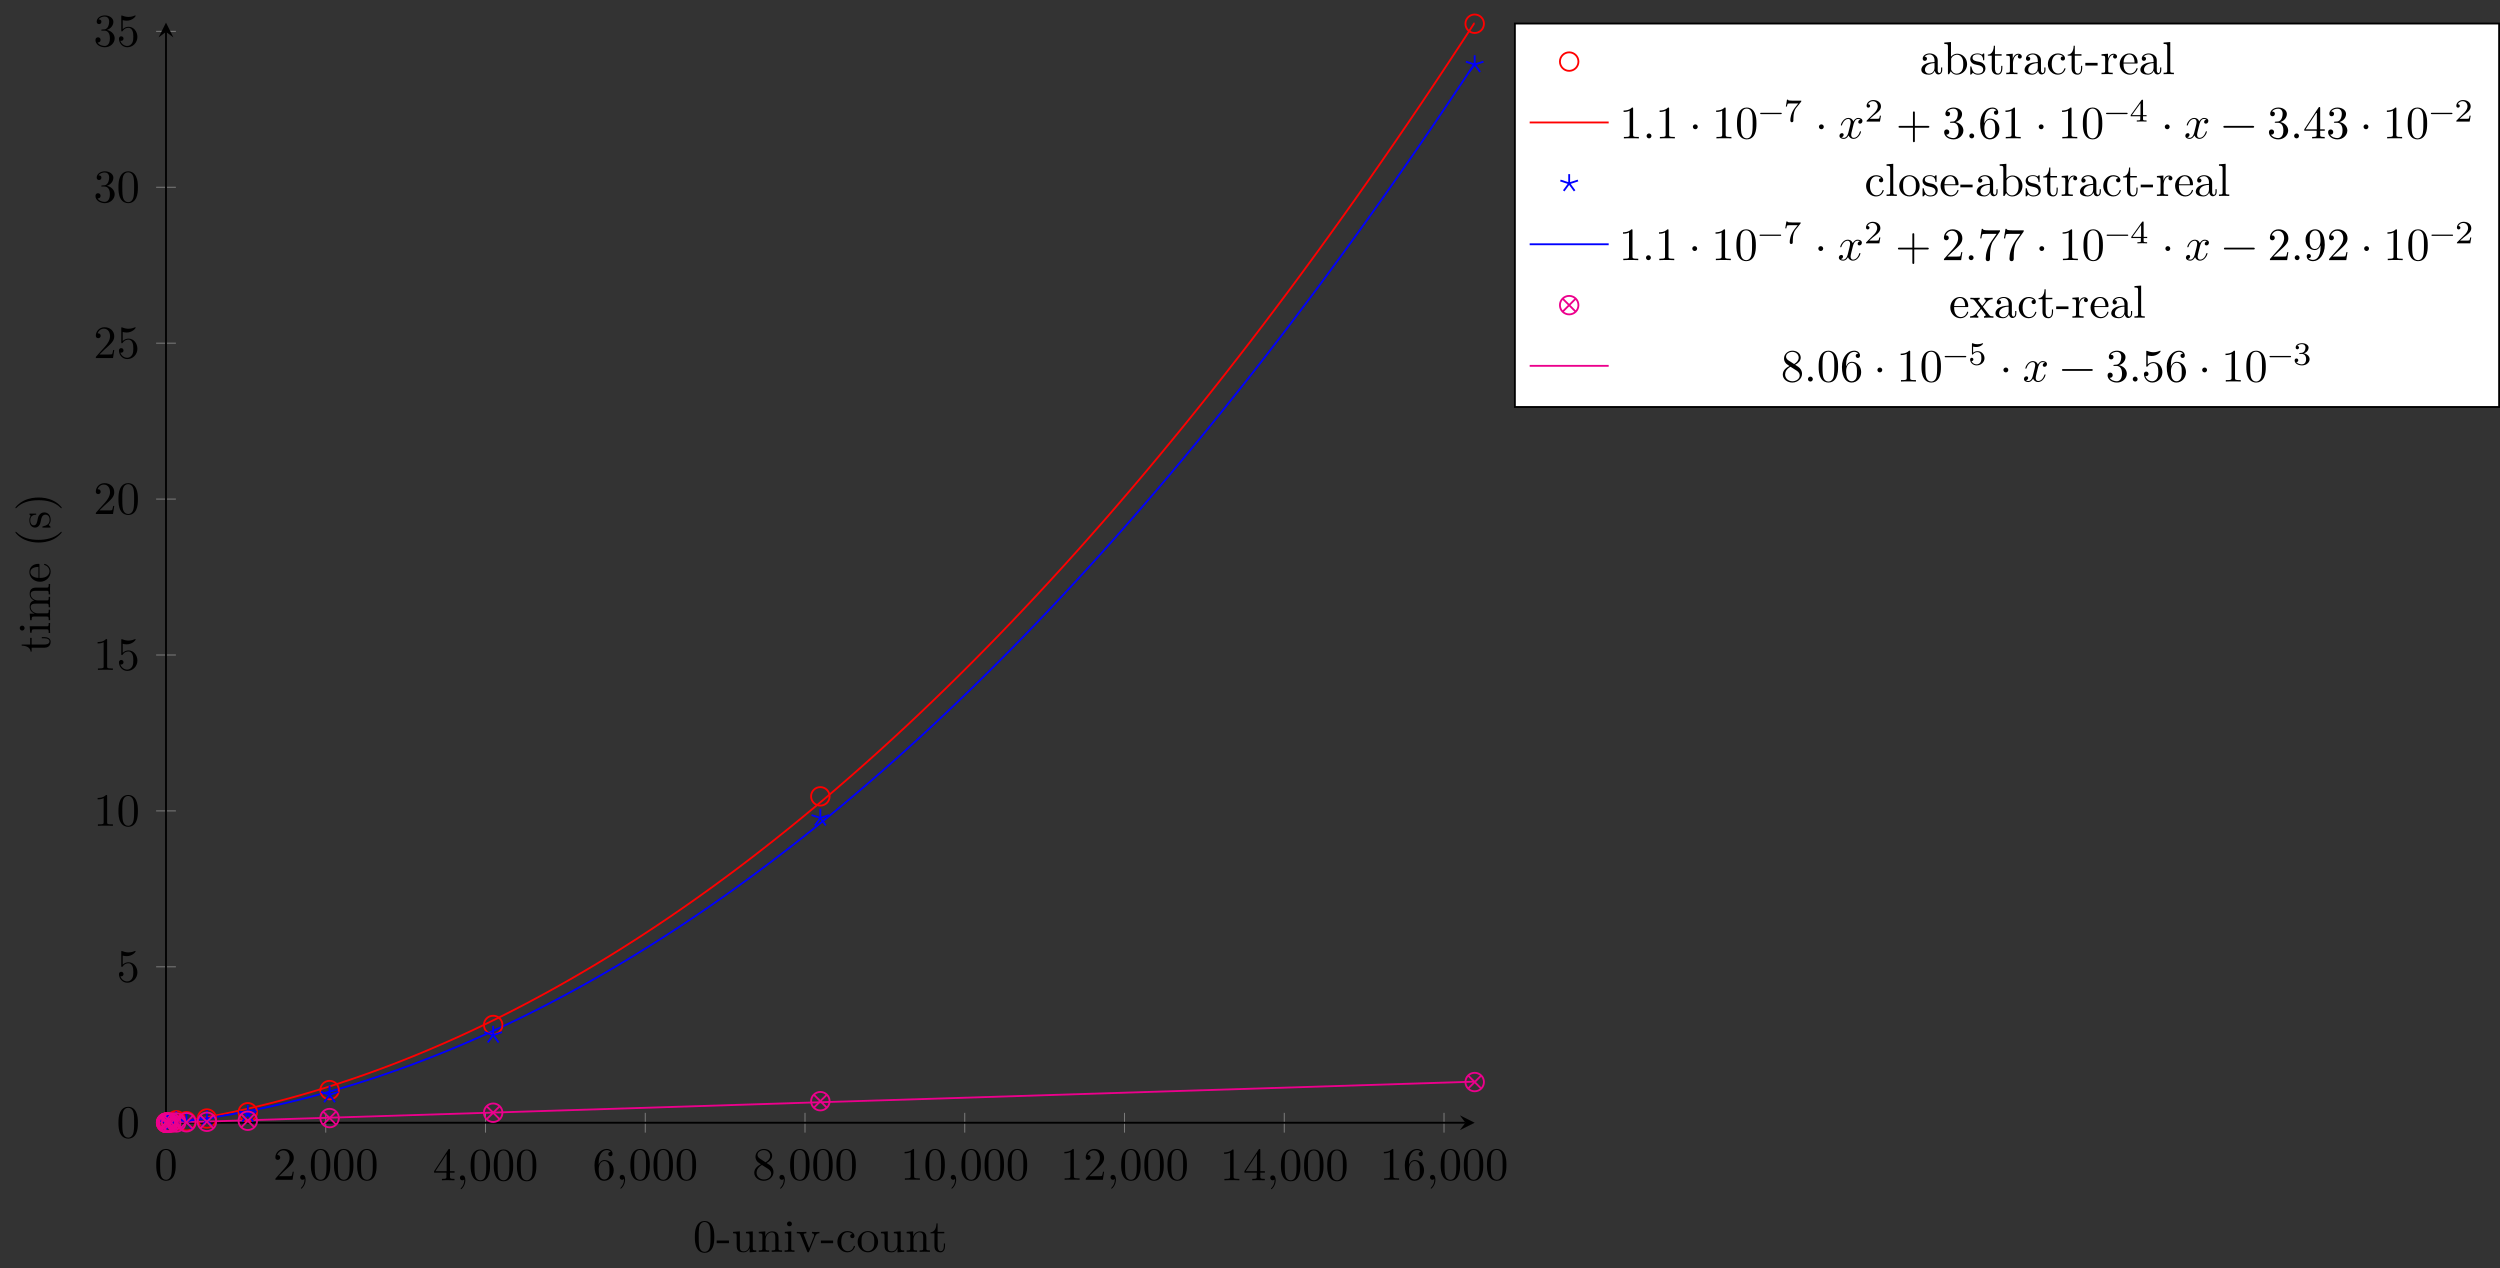 <?xml version="1.0" encoding="UTF-8"?>
<svg xmlns="http://www.w3.org/2000/svg" xmlns:xlink="http://www.w3.org/1999/xlink" width="538.126pt" height="272.997pt" viewBox="0 0 538.126 272.997" version="1.1">
<rect x="0" y="0" width="538.126" height="272.997" fill="#333333" stroke="none"/>
<defs>
<g>
<symbol overflow="visible" id="glyph0-0">
<path style="stroke:none;" d=""/>
</symbol>
<symbol overflow="visible" id="glyph0-1">
<path style="stroke:none;" d="M 4.578 -3.188 C 4.578 -3.984 4.531 -4.781 4.188 -5.516 C 3.734 -6.484 2.906 -6.641 2.5 -6.641 C 1.891 -6.641 1.172 -6.375 0.75 -5.453 C 0.438 -4.766 0.391 -3.984 0.391 -3.188 C 0.391 -2.438 0.422 -1.547 0.844 -0.781 C 1.266 0.016 2 0.219 2.484 0.219 C 3.016 0.219 3.781 0.016 4.219 -0.938 C 4.531 -1.625 4.578 -2.406 4.578 -3.188 Z M 3.766 -3.312 C 3.766 -2.562 3.766 -1.891 3.656 -1.25 C 3.5 -0.297 2.938 0 2.484 0 C 2.094 0 1.5 -0.25 1.328 -1.203 C 1.219 -1.797 1.219 -2.719 1.219 -3.312 C 1.219 -3.953 1.219 -4.609 1.297 -5.141 C 1.484 -6.328 2.234 -6.422 2.484 -6.422 C 2.812 -6.422 3.469 -6.234 3.656 -5.25 C 3.766 -4.688 3.766 -3.938 3.766 -3.312 Z M 3.766 -3.312 "/>
</symbol>
<symbol overflow="visible" id="glyph0-2">
<path style="stroke:none;" d="M 4.469 -1.734 L 4.234 -1.734 C 4.172 -1.438 4.109 -1 4 -0.844 C 3.938 -0.766 3.281 -0.766 3.062 -0.766 L 1.266 -0.766 L 2.328 -1.797 C 3.875 -3.172 4.469 -3.703 4.469 -4.703 C 4.469 -5.844 3.578 -6.641 2.359 -6.641 C 1.234 -6.641 0.5 -5.719 0.5 -4.828 C 0.5 -4.281 1 -4.281 1.031 -4.281 C 1.203 -4.281 1.547 -4.391 1.547 -4.812 C 1.547 -5.062 1.359 -5.328 1.016 -5.328 C 0.938 -5.328 0.922 -5.328 0.891 -5.312 C 1.109 -5.969 1.656 -6.328 2.234 -6.328 C 3.141 -6.328 3.562 -5.516 3.562 -4.703 C 3.562 -3.906 3.078 -3.125 2.516 -2.5 L 0.609 -0.375 C 0.5 -0.266 0.5 -0.234 0.5 0 L 4.203 0 Z M 4.469 -1.734 "/>
</symbol>
<symbol overflow="visible" id="glyph0-3">
<path style="stroke:none;" d="M 2.031 -0.016 C 2.031 -0.672 1.781 -1.062 1.391 -1.062 C 1.062 -1.062 0.859 -0.812 0.859 -0.531 C 0.859 -0.266 1.062 0 1.391 0 C 1.5 0 1.641 -0.047 1.734 -0.125 C 1.766 -0.156 1.781 -0.156 1.781 -0.156 C 1.781 -0.156 1.797 -0.156 1.797 -0.016 C 1.797 0.734 1.453 1.328 1.125 1.656 C 1.016 1.766 1.016 1.781 1.016 1.812 C 1.016 1.891 1.062 1.922 1.109 1.922 C 1.219 1.922 2.031 1.156 2.031 -0.016 Z M 2.031 -0.016 "/>
</symbol>
<symbol overflow="visible" id="glyph0-4">
<path style="stroke:none;" d="M 4.688 -1.641 L 4.688 -1.953 L 3.703 -1.953 L 3.703 -6.484 C 3.703 -6.688 3.703 -6.75 3.531 -6.75 C 3.453 -6.75 3.422 -6.75 3.344 -6.625 L 0.281 -1.953 L 0.281 -1.641 L 2.938 -1.641 L 2.938 -0.781 C 2.938 -0.422 2.906 -0.312 2.172 -0.312 L 1.969 -0.312 L 1.969 0 C 2.375 -0.031 2.891 -0.031 3.312 -0.031 C 3.734 -0.031 4.25 -0.031 4.672 0 L 4.672 -0.312 L 4.453 -0.312 C 3.719 -0.312 3.703 -0.422 3.703 -0.781 L 3.703 -1.641 Z M 2.984 -1.953 L 0.562 -1.953 L 2.984 -5.672 Z M 2.984 -1.953 "/>
</symbol>
<symbol overflow="visible" id="glyph0-5">
<path style="stroke:none;" d="M 4.562 -2.031 C 4.562 -3.297 3.672 -4.25 2.562 -4.25 C 1.891 -4.25 1.516 -3.75 1.312 -3.266 L 1.312 -3.516 C 1.312 -6.031 2.547 -6.391 3.062 -6.391 C 3.297 -6.391 3.719 -6.328 3.938 -5.984 C 3.781 -5.984 3.391 -5.984 3.391 -5.547 C 3.391 -5.234 3.625 -5.078 3.844 -5.078 C 4 -5.078 4.312 -5.172 4.312 -5.562 C 4.312 -6.156 3.875 -6.641 3.047 -6.641 C 1.766 -6.641 0.422 -5.359 0.422 -3.156 C 0.422 -0.484 1.578 0.219 2.5 0.219 C 3.609 0.219 4.562 -0.719 4.562 -2.031 Z M 3.656 -2.047 C 3.656 -1.562 3.656 -1.062 3.484 -0.703 C 3.188 -0.109 2.734 -0.062 2.5 -0.062 C 1.875 -0.062 1.578 -0.656 1.516 -0.812 C 1.328 -1.281 1.328 -2.078 1.328 -2.25 C 1.328 -3.031 1.656 -4.031 2.547 -4.031 C 2.719 -4.031 3.172 -4.031 3.484 -3.406 C 3.656 -3.047 3.656 -2.531 3.656 -2.047 Z M 3.656 -2.047 "/>
</symbol>
<symbol overflow="visible" id="glyph0-6">
<path style="stroke:none;" d="M 4.562 -1.672 C 4.562 -2.031 4.453 -2.484 4.062 -2.906 C 3.875 -3.109 3.719 -3.203 3.078 -3.609 C 3.797 -3.984 4.281 -4.5 4.281 -5.156 C 4.281 -6.078 3.406 -6.641 2.5 -6.641 C 1.5 -6.641 0.688 -5.906 0.688 -4.969 C 0.688 -4.797 0.703 -4.344 1.125 -3.875 C 1.234 -3.766 1.609 -3.516 1.859 -3.344 C 1.281 -3.047 0.422 -2.5 0.422 -1.5 C 0.422 -0.453 1.438 0.219 2.484 0.219 C 3.609 0.219 4.562 -0.609 4.562 -1.672 Z M 3.844 -5.156 C 3.844 -4.578 3.453 -4.109 2.859 -3.766 L 1.625 -4.562 C 1.172 -4.859 1.125 -5.188 1.125 -5.359 C 1.125 -5.969 1.781 -6.391 2.484 -6.391 C 3.203 -6.391 3.844 -5.875 3.844 -5.156 Z M 4.062 -1.312 C 4.062 -0.578 3.312 -0.062 2.5 -0.062 C 1.641 -0.062 0.922 -0.672 0.922 -1.5 C 0.922 -2.078 1.234 -2.719 2.078 -3.188 L 3.312 -2.406 C 3.594 -2.219 4.062 -1.922 4.062 -1.312 Z M 4.062 -1.312 "/>
</symbol>
<symbol overflow="visible" id="glyph0-7">
<path style="stroke:none;" d="M 4.172 0 L 4.172 -0.312 L 3.859 -0.312 C 2.953 -0.312 2.938 -0.422 2.938 -0.781 L 2.938 -6.375 C 2.938 -6.625 2.938 -6.641 2.703 -6.641 C 2.078 -6 1.203 -6 0.891 -6 L 0.891 -5.688 C 1.094 -5.688 1.672 -5.688 2.188 -5.953 L 2.188 -0.781 C 2.188 -0.422 2.156 -0.312 1.266 -0.312 L 0.953 -0.312 L 0.953 0 C 1.297 -0.031 2.156 -0.031 2.562 -0.031 C 2.953 -0.031 3.828 -0.031 4.172 0 Z M 4.172 0 "/>
</symbol>
<symbol overflow="visible" id="glyph0-8">
<path style="stroke:none;" d="M 4.469 -2 C 4.469 -3.188 3.656 -4.188 2.578 -4.188 C 2.109 -4.188 1.672 -4.031 1.312 -3.672 L 1.312 -5.625 C 1.516 -5.562 1.844 -5.5 2.156 -5.5 C 3.391 -5.5 4.094 -6.406 4.094 -6.531 C 4.094 -6.594 4.062 -6.641 3.984 -6.641 C 3.984 -6.641 3.953 -6.641 3.906 -6.609 C 3.703 -6.516 3.219 -6.312 2.547 -6.312 C 2.156 -6.312 1.688 -6.391 1.219 -6.594 C 1.141 -6.625 1.109 -6.625 1.109 -6.625 C 1 -6.625 1 -6.547 1 -6.391 L 1 -3.438 C 1 -3.266 1 -3.188 1.141 -3.188 C 1.219 -3.188 1.234 -3.203 1.281 -3.266 C 1.391 -3.422 1.75 -3.969 2.562 -3.969 C 3.078 -3.969 3.328 -3.516 3.406 -3.328 C 3.562 -2.953 3.594 -2.578 3.594 -2.078 C 3.594 -1.719 3.594 -1.125 3.344 -0.703 C 3.109 -0.312 2.734 -0.062 2.281 -0.062 C 1.562 -0.062 0.984 -0.594 0.812 -1.172 C 0.844 -1.172 0.875 -1.156 0.984 -1.156 C 1.312 -1.156 1.484 -1.406 1.484 -1.641 C 1.484 -1.891 1.312 -2.141 0.984 -2.141 C 0.844 -2.141 0.5 -2.062 0.5 -1.609 C 0.5 -0.75 1.188 0.219 2.297 0.219 C 3.453 0.219 4.469 -0.734 4.469 -2 Z M 4.469 -2 "/>
</symbol>
<symbol overflow="visible" id="glyph0-9">
<path style="stroke:none;" d="M 4.562 -1.703 C 4.562 -2.516 3.922 -3.297 2.891 -3.516 C 3.703 -3.781 4.281 -4.469 4.281 -5.266 C 4.281 -6.078 3.406 -6.641 2.453 -6.641 C 1.453 -6.641 0.688 -6.047 0.688 -5.281 C 0.688 -4.953 0.906 -4.766 1.203 -4.766 C 1.5 -4.766 1.703 -4.984 1.703 -5.281 C 1.703 -5.766 1.234 -5.766 1.094 -5.766 C 1.391 -6.266 2.047 -6.391 2.406 -6.391 C 2.828 -6.391 3.375 -6.172 3.375 -5.281 C 3.375 -5.156 3.344 -4.578 3.094 -4.141 C 2.797 -3.656 2.453 -3.625 2.203 -3.625 C 2.125 -3.609 1.891 -3.594 1.812 -3.594 C 1.734 -3.578 1.672 -3.562 1.672 -3.469 C 1.672 -3.359 1.734 -3.359 1.906 -3.359 L 2.344 -3.359 C 3.156 -3.359 3.531 -2.688 3.531 -1.703 C 3.531 -0.344 2.844 -0.062 2.406 -0.062 C 1.969 -0.062 1.219 -0.234 0.875 -0.812 C 1.219 -0.766 1.531 -0.984 1.531 -1.359 C 1.531 -1.719 1.266 -1.922 0.984 -1.922 C 0.734 -1.922 0.422 -1.781 0.422 -1.344 C 0.422 -0.438 1.344 0.219 2.438 0.219 C 3.656 0.219 4.562 -0.688 4.562 -1.703 Z M 4.562 -1.703 "/>
</symbol>
<symbol overflow="visible" id="glyph0-10">
<path style="stroke:none;" d="M 1.906 -0.531 C 1.906 -0.812 1.672 -1.062 1.391 -1.062 C 1.094 -1.062 0.859 -0.812 0.859 -0.531 C 0.859 -0.234 1.094 0 1.391 0 C 1.672 0 1.906 -0.234 1.906 -0.531 Z M 1.906 -0.531 "/>
</symbol>
<symbol overflow="visible" id="glyph0-11">
<path style="stroke:none;" d="M 1.906 -2.5 C 1.906 -2.781 1.672 -3.016 1.391 -3.016 C 1.094 -3.016 0.859 -2.781 0.859 -2.5 C 0.859 -2.203 1.094 -1.969 1.391 -1.969 C 1.672 -1.969 1.906 -2.203 1.906 -2.5 Z M 1.906 -2.5 "/>
</symbol>
<symbol overflow="visible" id="glyph0-12">
<path style="stroke:none;" d="M 5.25 -3.75 C 5.25 -4.266 4.672 -4.406 4.328 -4.406 C 3.75 -4.406 3.406 -3.875 3.281 -3.656 C 3.031 -4.312 2.5 -4.406 2.203 -4.406 C 1.172 -4.406 0.594 -3.125 0.594 -2.875 C 0.594 -2.766 0.719 -2.766 0.719 -2.766 C 0.797 -2.766 0.828 -2.797 0.844 -2.875 C 1.188 -3.938 1.844 -4.188 2.188 -4.188 C 2.375 -4.188 2.719 -4.094 2.719 -3.516 C 2.719 -3.203 2.547 -2.547 2.188 -1.141 C 2.031 -0.531 1.672 -0.109 1.234 -0.109 C 1.172 -0.109 0.953 -0.109 0.734 -0.234 C 0.984 -0.297 1.203 -0.5 1.203 -0.781 C 1.203 -1.047 0.984 -1.125 0.844 -1.125 C 0.531 -1.125 0.297 -0.875 0.297 -0.547 C 0.297 -0.094 0.781 0.109 1.219 0.109 C 1.891 0.109 2.25 -0.594 2.266 -0.641 C 2.391 -0.281 2.75 0.109 3.344 0.109 C 4.375 0.109 4.938 -1.172 4.938 -1.422 C 4.938 -1.531 4.859 -1.531 4.828 -1.531 C 4.734 -1.531 4.719 -1.484 4.688 -1.422 C 4.359 -0.344 3.688 -0.109 3.375 -0.109 C 2.984 -0.109 2.828 -0.422 2.828 -0.766 C 2.828 -0.984 2.875 -1.203 2.984 -1.641 L 3.328 -3.016 C 3.391 -3.266 3.625 -4.188 4.312 -4.188 C 4.359 -4.188 4.609 -4.188 4.812 -4.062 C 4.531 -4 4.344 -3.766 4.344 -3.516 C 4.344 -3.359 4.453 -3.172 4.719 -3.172 C 4.938 -3.172 5.25 -3.344 5.25 -3.75 Z M 5.25 -3.75 "/>
</symbol>
<symbol overflow="visible" id="glyph0-13">
<path style="stroke:none;" d="M 7.203 -2.5 C 7.203 -2.609 7.109 -2.688 7 -2.688 L 4.078 -2.688 L 4.078 -5.609 C 4.078 -5.719 3.984 -5.812 3.875 -5.812 C 3.766 -5.812 3.672 -5.719 3.672 -5.609 L 3.672 -2.688 L 0.75 -2.688 C 0.641 -2.688 0.562 -2.609 0.562 -2.5 C 0.562 -2.375 0.641 -2.297 0.75 -2.297 L 3.672 -2.297 L 3.672 0.625 C 3.672 0.734 3.766 0.828 3.875 0.828 C 3.984 0.828 4.078 0.734 4.078 0.625 L 4.078 -2.297 L 7 -2.297 C 7.109 -2.297 7.203 -2.375 7.203 -2.5 Z M 7.203 -2.5 "/>
</symbol>
<symbol overflow="visible" id="glyph0-14">
<path style="stroke:none;" d="M 7.203 -2.5 C 7.203 -2.609 7.109 -2.688 7 -2.688 L 0.75 -2.688 C 0.641 -2.688 0.562 -2.609 0.562 -2.5 C 0.562 -2.375 0.641 -2.297 0.75 -2.297 L 7 -2.297 C 7.109 -2.297 7.203 -2.375 7.203 -2.5 Z M 7.203 -2.5 "/>
</symbol>
<symbol overflow="visible" id="glyph0-15">
<path style="stroke:none;" d="M 4.828 -6.422 L 2.406 -6.422 C 1.203 -6.422 1.172 -6.547 1.141 -6.734 L 0.891 -6.734 L 0.562 -4.688 L 0.812 -4.688 C 0.844 -4.844 0.922 -5.469 1.062 -5.594 C 1.125 -5.656 1.906 -5.656 2.031 -5.656 L 4.094 -5.656 L 2.984 -4.078 C 2.078 -2.734 1.75 -1.344 1.75 -0.328 C 1.75 -0.234 1.75 0.219 2.219 0.219 C 2.672 0.219 2.672 -0.234 2.672 -0.328 L 2.672 -0.844 C 2.672 -1.391 2.703 -1.938 2.781 -2.469 C 2.828 -2.703 2.953 -3.562 3.406 -4.172 L 4.75 -6.078 C 4.828 -6.188 4.828 -6.203 4.828 -6.422 Z M 4.828 -6.422 "/>
</symbol>
<symbol overflow="visible" id="glyph0-16">
<path style="stroke:none;" d="M 4.562 -3.281 C 4.562 -5.969 3.406 -6.641 2.516 -6.641 C 1.969 -6.641 1.484 -6.453 1.062 -6.016 C 0.641 -5.562 0.422 -5.141 0.422 -4.391 C 0.422 -3.156 1.297 -2.172 2.406 -2.172 C 3.016 -2.172 3.422 -2.594 3.656 -3.172 L 3.656 -2.844 C 3.656 -0.516 2.625 -0.062 2.047 -0.062 C 1.875 -0.062 1.328 -0.078 1.062 -0.422 C 1.5 -0.422 1.578 -0.703 1.578 -0.875 C 1.578 -1.188 1.344 -1.328 1.125 -1.328 C 0.969 -1.328 0.672 -1.25 0.672 -0.859 C 0.672 -0.188 1.203 0.219 2.047 0.219 C 3.344 0.219 4.562 -1.141 4.562 -3.281 Z M 3.641 -4.203 C 3.641 -3.375 3.297 -2.406 2.422 -2.406 C 2.266 -2.406 1.797 -2.406 1.5 -3.031 C 1.312 -3.406 1.312 -3.891 1.312 -4.391 C 1.312 -4.922 1.312 -5.391 1.531 -5.766 C 1.797 -6.266 2.172 -6.391 2.516 -6.391 C 2.984 -6.391 3.312 -6.047 3.484 -5.609 C 3.594 -5.281 3.641 -4.656 3.641 -4.203 Z M 3.641 -4.203 "/>
</symbol>
<symbol overflow="visible" id="glyph1-0">
<path style="stroke:none;" d=""/>
</symbol>
<symbol overflow="visible" id="glyph1-1">
<path style="stroke:none;" d="M 4.578 -3.188 C 4.578 -3.984 4.531 -4.781 4.188 -5.516 C 3.734 -6.484 2.906 -6.641 2.5 -6.641 C 1.891 -6.641 1.172 -6.375 0.75 -5.453 C 0.438 -4.766 0.391 -3.984 0.391 -3.188 C 0.391 -2.438 0.422 -1.547 0.844 -0.781 C 1.266 0.016 2 0.219 2.484 0.219 C 3.016 0.219 3.781 0.016 4.219 -0.938 C 4.531 -1.625 4.578 -2.406 4.578 -3.188 Z M 3.766 -3.312 C 3.766 -2.562 3.766 -1.891 3.656 -1.25 C 3.5 -0.297 2.938 0 2.484 0 C 2.094 0 1.5 -0.25 1.328 -1.203 C 1.219 -1.797 1.219 -2.719 1.219 -3.312 C 1.219 -3.953 1.219 -4.609 1.297 -5.141 C 1.484 -6.328 2.234 -6.422 2.484 -6.422 C 2.812 -6.422 3.469 -6.234 3.656 -5.25 C 3.766 -4.688 3.766 -3.938 3.766 -3.312 Z M 3.766 -3.312 "/>
</symbol>
<symbol overflow="visible" id="glyph1-2">
<path style="stroke:none;" d="M 2.75 -1.859 L 2.75 -2.438 L 0.109 -2.438 L 0.109 -1.859 Z M 2.75 -1.859 "/>
</symbol>
<symbol overflow="visible" id="glyph1-3">
<path style="stroke:none;" d="M 5.328 0 L 5.328 -0.312 C 4.641 -0.312 4.562 -0.375 4.562 -0.875 L 4.562 -4.406 L 3.094 -4.297 L 3.094 -3.984 C 3.781 -3.984 3.875 -3.922 3.875 -3.422 L 3.875 -1.656 C 3.875 -0.781 3.391 -0.109 2.656 -0.109 C 1.828 -0.109 1.781 -0.578 1.781 -1.094 L 1.781 -4.406 L 0.312 -4.297 L 0.312 -3.984 C 1.094 -3.984 1.094 -3.953 1.094 -3.078 L 1.094 -1.578 C 1.094 -0.797 1.094 0.109 2.609 0.109 C 3.172 0.109 3.609 -0.172 3.891 -0.781 L 3.891 0.109 Z M 5.328 0 "/>
</symbol>
<symbol overflow="visible" id="glyph1-4">
<path style="stroke:none;" d="M 5.328 0 L 5.328 -0.312 C 4.812 -0.312 4.562 -0.312 4.562 -0.609 L 4.562 -2.516 C 4.562 -3.375 4.562 -3.672 4.25 -4.031 C 4.109 -4.203 3.781 -4.406 3.203 -4.406 C 2.469 -4.406 2 -3.984 1.719 -3.359 L 1.719 -4.406 L 0.312 -4.297 L 0.312 -3.984 C 1.016 -3.984 1.094 -3.922 1.094 -3.422 L 1.094 -0.75 C 1.094 -0.312 0.984 -0.312 0.312 -0.312 L 0.312 0 L 1.453 -0.031 L 2.562 0 L 2.562 -0.312 C 1.891 -0.312 1.781 -0.312 1.781 -0.75 L 1.781 -2.594 C 1.781 -3.625 2.5 -4.188 3.125 -4.188 C 3.766 -4.188 3.875 -3.656 3.875 -3.078 L 3.875 -0.75 C 3.875 -0.312 3.766 -0.312 3.094 -0.312 L 3.094 0 L 4.219 -0.031 Z M 5.328 0 "/>
</symbol>
<symbol overflow="visible" id="glyph1-5">
<path style="stroke:none;" d="M 2.469 0 L 2.469 -0.312 C 1.797 -0.312 1.766 -0.359 1.766 -0.75 L 1.766 -4.406 L 0.375 -4.297 L 0.375 -3.984 C 1.016 -3.984 1.109 -3.922 1.109 -3.438 L 1.109 -0.75 C 1.109 -0.312 1 -0.312 0.328 -0.312 L 0.328 0 L 1.422 -0.031 C 1.781 -0.031 2.125 -0.016 2.469 0 Z M 1.906 -6.016 C 1.906 -6.297 1.688 -6.547 1.391 -6.547 C 1.047 -6.547 0.844 -6.266 0.844 -6.016 C 0.844 -5.75 1.078 -5.5 1.375 -5.5 C 1.719 -5.5 1.906 -5.766 1.906 -6.016 Z M 1.906 -6.016 "/>
</symbol>
<symbol overflow="visible" id="glyph1-6">
<path style="stroke:none;" d="M 5.062 -3.984 L 5.062 -4.297 C 4.828 -4.281 4.547 -4.266 4.312 -4.266 L 3.453 -4.297 L 3.453 -3.984 C 3.812 -3.984 3.922 -3.75 3.922 -3.562 C 3.922 -3.469 3.906 -3.422 3.875 -3.312 L 2.844 -0.781 L 1.734 -3.562 C 1.672 -3.688 1.672 -3.734 1.672 -3.734 C 1.672 -3.984 2.062 -3.984 2.25 -3.984 L 2.25 -4.297 L 1.156 -4.266 C 0.891 -4.266 0.484 -4.281 0.188 -4.297 L 0.188 -3.984 C 0.812 -3.984 0.859 -3.922 0.984 -3.625 L 2.422 -0.078 C 2.484 0.062 2.5 0.109 2.625 0.109 C 2.766 0.109 2.797 0.016 2.844 -0.078 L 4.141 -3.312 C 4.234 -3.547 4.406 -3.984 5.062 -3.984 Z M 5.062 -3.984 "/>
</symbol>
<symbol overflow="visible" id="glyph1-7">
<path style="stroke:none;" d="M 4.141 -1.188 C 4.141 -1.281 4.031 -1.281 4 -1.281 C 3.922 -1.281 3.891 -1.25 3.875 -1.188 C 3.594 -0.266 2.938 -0.141 2.578 -0.141 C 2.047 -0.141 1.172 -0.562 1.172 -2.172 C 1.172 -3.797 1.984 -4.219 2.516 -4.219 C 2.609 -4.219 3.234 -4.203 3.578 -3.844 C 3.172 -3.812 3.109 -3.516 3.109 -3.391 C 3.109 -3.125 3.297 -2.938 3.562 -2.938 C 3.828 -2.938 4.031 -3.094 4.031 -3.406 C 4.031 -4.078 3.266 -4.469 2.5 -4.469 C 1.25 -4.469 0.344 -3.391 0.344 -2.156 C 0.344 -0.875 1.328 0.109 2.484 0.109 C 3.812 0.109 4.141 -1.094 4.141 -1.188 Z M 4.141 -1.188 "/>
</symbol>
<symbol overflow="visible" id="glyph1-8">
<path style="stroke:none;" d="M 4.688 -2.141 C 4.688 -3.406 3.703 -4.469 2.5 -4.469 C 1.25 -4.469 0.281 -3.375 0.281 -2.141 C 0.281 -0.844 1.312 0.109 2.484 0.109 C 3.688 0.109 4.688 -0.875 4.688 -2.141 Z M 3.875 -2.219 C 3.875 -1.859 3.875 -1.312 3.656 -0.875 C 3.422 -0.422 2.984 -0.141 2.5 -0.141 C 2.062 -0.141 1.625 -0.344 1.359 -0.812 C 1.109 -1.25 1.109 -1.859 1.109 -2.219 C 1.109 -2.609 1.109 -3.141 1.344 -3.578 C 1.609 -4.031 2.078 -4.25 2.484 -4.25 C 2.922 -4.25 3.344 -4.031 3.609 -3.594 C 3.875 -3.172 3.875 -2.594 3.875 -2.219 Z M 3.875 -2.219 "/>
</symbol>
<symbol overflow="visible" id="glyph1-9">
<path style="stroke:none;" d="M 3.312 -1.234 L 3.312 -1.797 L 3.062 -1.797 L 3.062 -1.25 C 3.062 -0.516 2.766 -0.141 2.391 -0.141 C 1.719 -0.141 1.719 -1.047 1.719 -1.219 L 1.719 -3.984 L 3.156 -3.984 L 3.156 -4.297 L 1.719 -4.297 L 1.719 -6.125 L 1.469 -6.125 C 1.469 -5.312 1.172 -4.25 0.188 -4.203 L 0.188 -3.984 L 1.031 -3.984 L 1.031 -1.234 C 1.031 -0.016 1.969 0.109 2.328 0.109 C 3.031 0.109 3.312 -0.594 3.312 -1.234 Z M 3.312 -1.234 "/>
</symbol>
<symbol overflow="visible" id="glyph1-10">
<path style="stroke:none;" d="M 4.812 -0.891 L 4.812 -1.453 L 4.562 -1.453 L 4.562 -0.891 C 4.562 -0.312 4.312 -0.25 4.203 -0.25 C 3.875 -0.25 3.844 -0.703 3.844 -0.75 L 3.844 -2.734 C 3.844 -3.156 3.844 -3.547 3.484 -3.922 C 3.094 -4.312 2.594 -4.469 2.109 -4.469 C 1.297 -4.469 0.609 -4 0.609 -3.344 C 0.609 -3.047 0.812 -2.875 1.062 -2.875 C 1.344 -2.875 1.531 -3.078 1.531 -3.328 C 1.531 -3.453 1.469 -3.781 1.016 -3.781 C 1.281 -4.141 1.781 -4.25 2.094 -4.25 C 2.578 -4.25 3.156 -3.859 3.156 -2.969 L 3.156 -2.609 C 2.641 -2.578 1.938 -2.547 1.312 -2.25 C 0.562 -1.906 0.312 -1.391 0.312 -0.953 C 0.312 -0.141 1.281 0.109 1.906 0.109 C 2.578 0.109 3.031 -0.297 3.219 -0.75 C 3.266 -0.359 3.531 0.062 4 0.062 C 4.203 0.062 4.812 -0.078 4.812 -0.891 Z M 3.156 -1.391 C 3.156 -0.453 2.438 -0.109 1.984 -0.109 C 1.5 -0.109 1.094 -0.453 1.094 -0.953 C 1.094 -1.5 1.5 -2.328 3.156 -2.391 Z M 3.156 -1.391 "/>
</symbol>
<symbol overflow="visible" id="glyph1-11">
<path style="stroke:none;" d="M 5.188 -2.156 C 5.188 -3.422 4.219 -4.406 3.078 -4.406 C 2.297 -4.406 1.875 -3.938 1.719 -3.766 L 1.719 -6.922 L 0.281 -6.812 L 0.281 -6.5 C 0.984 -6.5 1.062 -6.438 1.062 -5.938 L 1.062 0 L 1.312 0 L 1.672 -0.625 C 1.812 -0.391 2.234 0.109 2.969 0.109 C 4.156 0.109 5.188 -0.875 5.188 -2.156 Z M 4.359 -2.156 C 4.359 -1.797 4.344 -1.203 4.062 -0.75 C 3.844 -0.438 3.469 -0.109 2.938 -0.109 C 2.484 -0.109 2.125 -0.344 1.891 -0.719 C 1.75 -0.922 1.75 -0.953 1.75 -1.141 L 1.75 -3.188 C 1.75 -3.375 1.75 -3.391 1.859 -3.547 C 2.25 -4.109 2.797 -4.188 3.031 -4.188 C 3.484 -4.188 3.844 -3.922 4.078 -3.547 C 4.344 -3.141 4.359 -2.578 4.359 -2.156 Z M 4.359 -2.156 "/>
</symbol>
<symbol overflow="visible" id="glyph1-12">
<path style="stroke:none;" d="M 3.594 -1.281 C 3.594 -1.797 3.297 -2.109 3.172 -2.219 C 2.844 -2.547 2.453 -2.625 2.031 -2.703 C 1.469 -2.812 0.812 -2.938 0.812 -3.516 C 0.812 -3.875 1.062 -4.281 1.922 -4.281 C 3.016 -4.281 3.078 -3.375 3.094 -3.078 C 3.094 -2.984 3.203 -2.984 3.203 -2.984 C 3.344 -2.984 3.344 -3.031 3.344 -3.219 L 3.344 -4.234 C 3.344 -4.391 3.344 -4.469 3.234 -4.469 C 3.188 -4.469 3.156 -4.469 3.031 -4.344 C 3 -4.312 2.906 -4.219 2.859 -4.188 C 2.484 -4.469 2.078 -4.469 1.922 -4.469 C 0.703 -4.469 0.328 -3.797 0.328 -3.234 C 0.328 -2.891 0.484 -2.609 0.75 -2.391 C 1.078 -2.141 1.359 -2.078 2.078 -1.938 C 2.297 -1.891 3.109 -1.734 3.109 -1.016 C 3.109 -0.516 2.766 -0.109 1.984 -0.109 C 1.141 -0.109 0.781 -0.672 0.594 -1.531 C 0.562 -1.656 0.562 -1.688 0.453 -1.688 C 0.328 -1.688 0.328 -1.625 0.328 -1.453 L 0.328 -0.125 C 0.328 0.047 0.328 0.109 0.438 0.109 C 0.484 0.109 0.5 0.094 0.688 -0.094 C 0.703 -0.109 0.703 -0.125 0.891 -0.312 C 1.328 0.094 1.781 0.109 1.984 0.109 C 3.125 0.109 3.594 -0.562 3.594 -1.281 Z M 3.594 -1.281 "/>
</symbol>
<symbol overflow="visible" id="glyph1-13">
<path style="stroke:none;" d="M 3.625 -3.797 C 3.625 -4.109 3.312 -4.406 2.891 -4.406 C 2.156 -4.406 1.797 -3.734 1.672 -3.312 L 1.672 -4.406 L 0.281 -4.297 L 0.281 -3.984 C 0.984 -3.984 1.062 -3.922 1.062 -3.422 L 1.062 -0.75 C 1.062 -0.312 0.953 -0.312 0.281 -0.312 L 0.281 0 L 1.422 -0.031 C 1.812 -0.031 2.281 -0.031 2.688 0 L 2.688 -0.312 L 2.469 -0.312 C 1.734 -0.312 1.719 -0.422 1.719 -0.781 L 1.719 -2.312 C 1.719 -3.297 2.141 -4.188 2.891 -4.188 C 2.953 -4.188 2.984 -4.188 3 -4.172 C 2.969 -4.172 2.766 -4.047 2.766 -3.781 C 2.766 -3.516 2.984 -3.359 3.203 -3.359 C 3.375 -3.359 3.625 -3.484 3.625 -3.797 Z M 3.625 -3.797 "/>
</symbol>
<symbol overflow="visible" id="glyph1-14">
<path style="stroke:none;" d="M 4.141 -1.188 C 4.141 -1.281 4.062 -1.312 4 -1.312 C 3.922 -1.312 3.891 -1.25 3.875 -1.172 C 3.531 -0.141 2.625 -0.141 2.531 -0.141 C 2.031 -0.141 1.641 -0.438 1.406 -0.812 C 1.109 -1.281 1.109 -1.938 1.109 -2.297 L 3.891 -2.297 C 4.109 -2.297 4.141 -2.297 4.141 -2.516 C 4.141 -3.5 3.594 -4.469 2.359 -4.469 C 1.203 -4.469 0.281 -3.438 0.281 -2.188 C 0.281 -0.859 1.328 0.109 2.469 0.109 C 3.688 0.109 4.141 -1 4.141 -1.188 Z M 3.484 -2.516 L 1.109 -2.516 C 1.172 -4 2.016 -4.25 2.359 -4.25 C 3.375 -4.25 3.484 -2.906 3.484 -2.516 Z M 3.484 -2.516 "/>
</symbol>
<symbol overflow="visible" id="glyph1-15">
<path style="stroke:none;" d="M 2.547 0 L 2.547 -0.312 C 1.875 -0.312 1.766 -0.312 1.766 -0.75 L 1.766 -6.922 L 0.328 -6.812 L 0.328 -6.5 C 1.031 -6.5 1.109 -6.438 1.109 -5.938 L 1.109 -0.75 C 1.109 -0.312 1 -0.312 0.328 -0.312 L 0.328 0 L 1.438 -0.031 Z M 2.547 0 "/>
</symbol>
<symbol overflow="visible" id="glyph1-16">
<path style="stroke:none;" d="M 5.141 0 L 5.141 -0.312 C 4.609 -0.312 4.422 -0.328 4.203 -0.625 L 2.859 -2.344 C 3.156 -2.719 3.531 -3.203 3.781 -3.469 C 4.094 -3.828 4.5 -3.984 4.969 -3.984 L 4.969 -4.297 C 4.703 -4.281 4.406 -4.266 4.141 -4.266 C 3.844 -4.266 3.312 -4.281 3.188 -4.297 L 3.188 -3.984 C 3.406 -3.969 3.484 -3.844 3.484 -3.672 C 3.484 -3.516 3.375 -3.391 3.328 -3.328 L 2.719 -2.547 L 1.938 -3.562 C 1.844 -3.656 1.844 -3.672 1.844 -3.734 C 1.844 -3.891 2 -3.984 2.188 -3.984 L 2.188 -4.297 L 1.109 -4.266 C 0.906 -4.266 0.438 -4.281 0.172 -4.297 L 0.172 -3.984 C 0.875 -3.984 0.875 -3.984 1.344 -3.375 L 2.328 -2.094 C 1.859 -1.5 1.859 -1.469 1.391 -0.906 C 0.922 -0.328 0.328 -0.312 0.125 -0.312 L 0.125 0 C 0.375 -0.016 0.688 -0.031 0.953 -0.031 L 1.891 0 L 1.891 -0.312 C 1.672 -0.344 1.609 -0.469 1.609 -0.625 C 1.609 -0.844 1.891 -1.172 2.5 -1.891 L 3.266 -0.891 C 3.344 -0.781 3.469 -0.625 3.469 -0.562 C 3.469 -0.469 3.375 -0.312 3.109 -0.312 L 3.109 0 L 4.188 -0.031 C 4.453 -0.031 4.844 -0.016 5.141 0 Z M 5.141 0 "/>
</symbol>
<symbol overflow="visible" id="glyph2-0">
<path style="stroke:none;" d=""/>
</symbol>
<symbol overflow="visible" id="glyph2-1">
<path style="stroke:none;" d="M -1.234 -3.312 L -1.797 -3.312 L -1.797 -3.062 L -1.25 -3.062 C -0.516 -3.062 -0.141 -2.766 -0.141 -2.391 C -0.141 -1.719 -1.047 -1.719 -1.219 -1.719 L -3.984 -1.719 L -3.984 -3.156 L -4.297 -3.156 L -4.297 -1.719 L -6.125 -1.719 L -6.125 -1.469 C -5.312 -1.469 -4.25 -1.172 -4.203 -0.188 L -3.984 -0.188 L -3.984 -1.031 L -1.234 -1.031 C -0.016 -1.031 0.109 -1.969 0.109 -2.328 C 0.109 -3.031 -0.594 -3.312 -1.234 -3.312 Z M -1.234 -3.312 "/>
</symbol>
<symbol overflow="visible" id="glyph2-2">
<path style="stroke:none;" d="M 0 -2.469 L -0.312 -2.469 C -0.312 -1.797 -0.359 -1.766 -0.75 -1.766 L -4.406 -1.766 L -4.297 -0.375 L -3.984 -0.375 C -3.984 -1.016 -3.922 -1.109 -3.438 -1.109 L -0.75 -1.109 C -0.312 -1.109 -0.312 -1 -0.312 -0.328 L 0 -0.328 L -0.031 -1.422 C -0.031 -1.781 -0.016 -2.125 0 -2.469 Z M -6.016 -1.906 C -6.297 -1.906 -6.547 -1.688 -6.547 -1.391 C -6.547 -1.047 -6.266 -0.844 -6.016 -0.844 C -5.75 -0.844 -5.5 -1.078 -5.5 -1.375 C -5.5 -1.719 -5.766 -1.906 -6.016 -1.906 Z M -6.016 -1.906 "/>
</symbol>
<symbol overflow="visible" id="glyph2-3">
<path style="stroke:none;" d="M 0 -8.109 L -0.312 -8.109 C -0.312 -7.594 -0.312 -7.344 -0.609 -7.328 L -2.516 -7.328 C -3.375 -7.328 -3.672 -7.328 -4.031 -7.016 C -4.203 -6.875 -4.406 -6.547 -4.406 -5.969 C -4.406 -5.141 -3.812 -4.688 -3.422 -4.531 C -4.297 -4.391 -4.406 -3.656 -4.406 -3.203 C -4.406 -2.469 -3.984 -2 -3.359 -1.719 L -4.406 -1.719 L -4.297 -0.312 L -3.984 -0.312 C -3.984 -1.016 -3.922 -1.094 -3.422 -1.094 L -0.75 -1.094 C -0.312 -1.094 -0.312 -0.984 -0.312 -0.312 L 0 -0.312 L -0.031 -1.453 L 0 -2.562 L -0.312 -2.562 C -0.312 -1.891 -0.312 -1.781 -0.75 -1.781 L -2.594 -1.781 C -3.625 -1.781 -4.188 -2.5 -4.188 -3.125 C -4.188 -3.766 -3.656 -3.875 -3.078 -3.875 L -0.75 -3.875 C -0.312 -3.875 -0.312 -3.766 -0.312 -3.094 L 0 -3.094 L -0.031 -4.219 L 0 -5.328 L -0.312 -5.328 C -0.312 -4.672 -0.312 -4.562 -0.75 -4.562 L -2.594 -4.562 C -3.625 -4.562 -4.188 -5.266 -4.188 -5.906 C -4.188 -6.531 -3.656 -6.641 -3.078 -6.641 L -0.75 -6.641 C -0.312 -6.641 -0.312 -6.531 -0.312 -5.859 L 0 -5.859 L -0.031 -6.984 Z M 0 -8.109 "/>
</symbol>
<symbol overflow="visible" id="glyph2-4">
<path style="stroke:none;" d="M -1.188 -4.141 C -1.281 -4.141 -1.312 -4.062 -1.312 -4 C -1.312 -3.922 -1.25 -3.891 -1.172 -3.875 C -0.141 -3.531 -0.141 -2.625 -0.141 -2.531 C -0.141 -2.031 -0.438 -1.641 -0.812 -1.406 C -1.281 -1.109 -1.938 -1.109 -2.297 -1.109 L -2.297 -3.891 C -2.297 -4.109 -2.297 -4.141 -2.516 -4.141 C -3.5 -4.141 -4.469 -3.594 -4.469 -2.359 C -4.469 -1.203 -3.438 -0.281 -2.188 -0.281 C -0.859 -0.281 0.109 -1.328 0.109 -2.469 C 0.109 -3.688 -1 -4.141 -1.188 -4.141 Z M -2.516 -3.484 L -2.516 -1.109 C -4 -1.172 -4.25 -2.016 -4.25 -2.359 C -4.25 -3.375 -2.906 -3.484 -2.516 -3.484 Z M -2.516 -3.484 "/>
</symbol>
<symbol overflow="visible" id="glyph2-5">
<path style="stroke:none;" d="M 2.391 -3.297 C 2.359 -3.297 2.344 -3.297 2.172 -3.125 C 0.922 -1.891 -0.969 -1.562 -2.5 -1.562 C -4.234 -1.562 -5.969 -1.938 -7.203 -3.172 C -7.328 -3.297 -7.344 -3.297 -7.375 -3.297 C -7.453 -3.297 -7.484 -3.266 -7.484 -3.203 C -7.484 -3.094 -6.797 -2.203 -5.531 -1.609 C -4.438 -1.109 -3.328 -0.984 -2.5 -0.984 C -1.719 -0.984 -0.516 -1.094 0.625 -1.641 C 1.844 -2.25 2.5 -3.094 2.5 -3.203 C 2.5 -3.266 2.469 -3.297 2.391 -3.297 Z M 2.391 -3.297 "/>
</symbol>
<symbol overflow="visible" id="glyph2-6">
<path style="stroke:none;" d="M -1.281 -3.594 C -1.797 -3.594 -2.109 -3.297 -2.219 -3.172 C -2.547 -2.844 -2.625 -2.453 -2.703 -2.031 C -2.812 -1.469 -2.938 -0.812 -3.516 -0.812 C -3.875 -0.812 -4.281 -1.062 -4.281 -1.922 C -4.281 -3.016 -3.375 -3.078 -3.078 -3.094 C -2.984 -3.094 -2.984 -3.203 -2.984 -3.203 C -2.984 -3.344 -3.031 -3.344 -3.219 -3.344 L -4.234 -3.344 C -4.391 -3.344 -4.469 -3.344 -4.469 -3.234 C -4.469 -3.188 -4.469 -3.156 -4.344 -3.031 C -4.312 -3 -4.219 -2.906 -4.188 -2.859 C -4.469 -2.484 -4.469 -2.078 -4.469 -1.922 C -4.469 -0.703 -3.797 -0.328 -3.234 -0.328 C -2.891 -0.328 -2.609 -0.484 -2.391 -0.75 C -2.141 -1.078 -2.078 -1.359 -1.938 -2.078 C -1.891 -2.297 -1.734 -3.109 -1.016 -3.109 C -0.516 -3.109 -0.109 -2.766 -0.109 -1.984 C -0.109 -1.141 -0.672 -0.781 -1.531 -0.594 C -1.656 -0.562 -1.688 -0.562 -1.688 -0.453 C -1.688 -0.328 -1.625 -0.328 -1.453 -0.328 L -0.125 -0.328 C 0.047 -0.328 0.109 -0.328 0.109 -0.438 C 0.109 -0.484 0.094 -0.5 -0.094 -0.688 C -0.109 -0.703 -0.125 -0.703 -0.312 -0.891 C 0.094 -1.328 0.109 -1.781 0.109 -1.984 C 0.109 -3.125 -0.562 -3.594 -1.281 -3.594 Z M -1.281 -3.594 "/>
</symbol>
<symbol overflow="visible" id="glyph2-7">
<path style="stroke:none;" d="M -2.5 -2.875 C -3.266 -2.875 -4.469 -2.766 -5.609 -2.219 C -6.828 -1.625 -7.484 -0.766 -7.484 -0.672 C -7.484 -0.609 -7.438 -0.562 -7.375 -0.562 C -7.344 -0.562 -7.328 -0.562 -7.141 -0.75 C -6.156 -1.734 -4.578 -2.297 -2.5 -2.297 C -0.781 -2.297 0.969 -1.938 2.219 -0.703 C 2.344 -0.562 2.359 -0.562 2.391 -0.562 C 2.453 -0.562 2.5 -0.609 2.5 -0.672 C 2.5 -0.766 1.812 -1.672 0.547 -2.25 C -0.547 -2.766 -1.656 -2.875 -2.5 -2.875 Z M -2.5 -2.875 "/>
</symbol>
<symbol overflow="visible" id="glyph3-0">
<path style="stroke:none;" d=""/>
</symbol>
<symbol overflow="visible" id="glyph3-1">
<path style="stroke:none;" d="M 5.047 -1.75 C 5.047 -1.828 4.984 -1.891 4.906 -1.891 L 0.531 -1.891 C 0.453 -1.891 0.391 -1.828 0.391 -1.75 C 0.391 -1.672 0.453 -1.609 0.531 -1.609 L 4.906 -1.609 C 4.984 -1.609 5.047 -1.672 5.047 -1.75 Z M 5.047 -1.75 "/>
</symbol>
<symbol overflow="visible" id="glyph3-2">
<path style="stroke:none;" d="M 3.812 -4.5 L 1.984 -4.5 C 1.703 -4.5 1.625 -4.5 1.375 -4.531 C 1 -4.547 0.984 -4.609 0.969 -4.719 L 0.734 -4.719 L 0.484 -3.234 L 0.719 -3.234 C 0.734 -3.328 0.812 -3.797 0.922 -3.859 C 0.984 -3.906 1.547 -3.906 1.641 -3.906 L 3.172 -3.906 L 2.438 -2.984 C 1.531 -1.781 1.453 -0.672 1.453 -0.266 C 1.453 -0.188 1.453 0.141 1.781 0.141 C 2.109 0.141 2.109 -0.172 2.109 -0.266 L 2.109 -0.547 C 2.109 -1.906 2.391 -2.516 2.688 -2.906 L 3.734 -4.219 C 3.812 -4.297 3.812 -4.312 3.812 -4.5 Z M 3.812 -4.5 "/>
</symbol>
<symbol overflow="visible" id="glyph3-3">
<path style="stroke:none;" d="M 3.531 -1.266 L 3.297 -1.266 C 3.266 -1.125 3.203 -0.703 3.109 -0.641 C 3.047 -0.594 2.516 -0.594 2.422 -0.594 L 1.125 -0.594 C 1.859 -1.25 2.109 -1.438 2.531 -1.766 C 3.047 -2.172 3.531 -2.609 3.531 -3.281 C 3.531 -4.125 2.781 -4.641 1.891 -4.641 C 1.031 -4.641 0.438 -4.031 0.438 -3.391 C 0.438 -3.031 0.734 -3 0.812 -3 C 0.984 -3 1.188 -3.109 1.188 -3.359 C 1.188 -3.5 1.125 -3.734 0.766 -3.734 C 0.984 -4.234 1.453 -4.391 1.781 -4.391 C 2.484 -4.391 2.844 -3.844 2.844 -3.281 C 2.844 -2.672 2.422 -2.188 2.188 -1.938 L 0.516 -0.266 C 0.438 -0.203 0.438 -0.203 0.438 0 L 3.312 0 Z M 3.531 -1.266 "/>
</symbol>
<symbol overflow="visible" id="glyph3-4">
<path style="stroke:none;" d="M 3.688 -1.141 L 3.688 -1.391 L 2.922 -1.391 L 2.922 -4.516 C 2.922 -4.656 2.922 -4.703 2.766 -4.703 C 2.688 -4.703 2.656 -4.703 2.578 -4.609 L 0.266 -1.391 L 0.266 -1.141 L 2.328 -1.141 L 2.328 -0.578 C 2.328 -0.328 2.328 -0.25 1.766 -0.25 L 1.578 -0.25 L 1.578 0 L 2.625 -0.031 L 3.672 0 L 3.672 -0.25 L 3.484 -0.25 C 2.922 -0.25 2.922 -0.328 2.922 -0.578 L 2.922 -1.141 Z M 2.375 -1.391 L 0.531 -1.391 L 2.375 -3.953 Z M 2.375 -1.391 "/>
</symbol>
<symbol overflow="visible" id="glyph3-5">
<path style="stroke:none;" d="M 3.531 -1.406 C 3.531 -2.188 2.922 -2.922 2.062 -2.922 C 1.75 -2.922 1.391 -2.844 1.078 -2.578 L 1.078 -3.891 C 1.438 -3.812 1.641 -3.812 1.766 -3.812 C 2.688 -3.812 3.234 -4.438 3.234 -4.547 C 3.234 -4.609 3.172 -4.641 3.141 -4.641 C 3.141 -4.641 3.109 -4.641 3.094 -4.609 C 2.922 -4.547 2.547 -4.422 2.031 -4.422 C 1.844 -4.422 1.469 -4.422 1.016 -4.609 C 0.938 -4.641 0.922 -4.641 0.922 -4.641 C 0.828 -4.641 0.828 -4.562 0.828 -4.453 L 0.828 -2.391 C 0.828 -2.266 0.828 -2.188 0.938 -2.188 C 1 -2.188 1.016 -2.203 1.078 -2.281 C 1.391 -2.672 1.812 -2.719 2.047 -2.719 C 2.469 -2.719 2.656 -2.391 2.703 -2.328 C 2.828 -2.109 2.859 -1.844 2.859 -1.438 C 2.859 -1.219 2.859 -0.812 2.656 -0.5 C 2.484 -0.25 2.172 -0.078 1.844 -0.078 C 1.391 -0.078 0.922 -0.328 0.734 -0.797 C 1 -0.781 1.141 -0.953 1.141 -1.141 C 1.141 -1.438 0.875 -1.5 0.797 -1.5 C 0.797 -1.5 0.438 -1.5 0.438 -1.125 C 0.438 -0.484 1.016 0.141 1.844 0.141 C 2.75 0.141 3.531 -0.531 3.531 -1.406 Z M 3.531 -1.406 "/>
</symbol>
<symbol overflow="visible" id="glyph3-6">
<path style="stroke:none;" d="M 3.594 -1.203 C 3.594 -1.75 3.141 -2.297 2.375 -2.453 C 3.109 -2.719 3.375 -3.25 3.375 -3.672 C 3.375 -4.219 2.734 -4.641 1.969 -4.641 C 1.188 -4.641 0.594 -4.266 0.594 -3.703 C 0.594 -3.469 0.75 -3.328 0.953 -3.328 C 1.172 -3.328 1.312 -3.5 1.312 -3.688 C 1.312 -3.891 1.172 -4.031 0.953 -4.047 C 1.203 -4.359 1.688 -4.438 1.938 -4.438 C 2.25 -4.438 2.703 -4.281 2.703 -3.672 C 2.703 -3.375 2.594 -3.062 2.422 -2.844 C 2.188 -2.578 1.984 -2.562 1.641 -2.547 C 1.469 -2.531 1.453 -2.531 1.422 -2.516 C 1.422 -2.516 1.344 -2.5 1.344 -2.438 C 1.344 -2.328 1.406 -2.328 1.531 -2.328 L 1.906 -2.328 C 2.453 -2.328 2.844 -1.953 2.844 -1.203 C 2.844 -0.344 2.344 -0.078 1.938 -0.078 C 1.656 -0.078 1.047 -0.156 0.75 -0.578 C 1.078 -0.594 1.156 -0.812 1.156 -0.969 C 1.156 -1.188 0.984 -1.344 0.766 -1.344 C 0.578 -1.344 0.375 -1.234 0.375 -0.938 C 0.375 -0.281 1.109 0.141 1.953 0.141 C 2.922 0.141 3.594 -0.516 3.594 -1.203 Z M 3.594 -1.203 "/>
</symbol>
</g>
<clipPath id="clip1">
  <path d="M 35.73 4.867 L 317.426 4.867 L 317.426 241.668 L 35.73 241.668 Z M 35.73 4.867 "/>
</clipPath>
<clipPath id="clip2">
  <path d="M 35.73 8 L 317.426 8 L 317.426 241.668 L 35.73 241.668 Z M 35.73 8 "/>
</clipPath>
<clipPath id="clip3">
  <path d="M 35.73 227 L 317.426 227 L 317.426 241.668 L 35.73 241.668 Z M 35.73 227 "/>
</clipPath>
<clipPath id="clip4">
  <path d="M 325 4 L 538.125 4 L 538.125 88 L 325 88 Z M 325 4 "/>
</clipPath>
</defs>
<g id="surface1">
<path style="fill:none;stroke-width:0.199;stroke-linecap:butt;stroke-linejoin:miter;stroke:rgb(50%,50%,50%);stroke-opacity:1;stroke-miterlimit:10;" d="M -0.002 -2.128 L -0.002 2.126 M 34.385 -2.128 L 34.385 2.126 M 68.772 -2.128 L 68.772 2.126 M 103.159 -2.128 L 103.159 2.126 M 137.545 -2.128 L 137.545 2.126 M 171.932 -2.128 L 171.932 2.126 M 206.319 -2.128 L 206.319 2.126 M 240.706 -2.128 L 240.706 2.126 M 275.092 -2.128 L 275.092 2.126 " transform="matrix(1,0,0,-1,35.732,241.669)"/>
<path style="fill:none;stroke-width:0.199;stroke-linecap:butt;stroke-linejoin:miter;stroke:rgb(50%,50%,50%);stroke-opacity:1;stroke-miterlimit:10;" d="M -2.127 0.001 L 2.127 0.001 M -2.127 33.56 L 2.127 33.56 M -2.127 67.122 L 2.127 67.122 M -2.127 100.681 L 2.127 100.681 M -2.127 134.243 L 2.127 134.243 M -2.127 167.802 L 2.127 167.802 M -2.127 201.364 L 2.127 201.364 M -2.127 234.923 L 2.127 234.923 " transform="matrix(1,0,0,-1,35.732,241.669)"/>
<path style="fill:none;stroke-width:0.399;stroke-linecap:butt;stroke-linejoin:miter;stroke:rgb(0%,0%,0%);stroke-opacity:1;stroke-miterlimit:10;" d="M -0.002 0.001 L 279.702 0.001 " transform="matrix(1,0,0,-1,35.732,241.669)"/>
<path style=" stroke:none;fill-rule:nonzero;fill:rgb(0%,0%,0%);fill-opacity:1;" d="M 317.426 241.668 L 314.238 240.074 L 315.434 241.668 L 314.238 243.262 "/>
<path style="fill:none;stroke-width:0.399;stroke-linecap:butt;stroke-linejoin:miter;stroke:rgb(0%,0%,0%);stroke-opacity:1;stroke-miterlimit:10;" d="M -0.002 0.001 L -0.002 234.81 " transform="matrix(1,0,0,-1,35.732,241.669)"/>
<path style=" stroke:none;fill-rule:nonzero;fill:rgb(0%,0%,0%);fill-opacity:1;" d="M 35.73 4.867 L 34.137 8.055 L 35.73 6.859 L 37.324 8.055 "/>
<g style="fill:rgb(0%,0%,0%);fill-opacity:1;">
  <use xlink:href="#glyph0-1" x="33.241" y="253.95"/>
</g>
<g style="fill:rgb(0%,0%,0%);fill-opacity:1;">
  <use xlink:href="#glyph0-2" x="58.77" y="253.95"/>
  <use xlink:href="#glyph0-3" x="63.751" y="253.95"/>
  <use xlink:href="#glyph0-1" x="66.521" y="253.95"/>
  <use xlink:href="#glyph0-1" x="71.502" y="253.95"/>
  <use xlink:href="#glyph0-1" x="76.484" y="253.95"/>
</g>
<g style="fill:rgb(0%,0%,0%);fill-opacity:1;">
  <use xlink:href="#glyph0-4" x="93.157" y="254.059"/>
  <use xlink:href="#glyph0-3" x="98.138" y="254.059"/>
  <use xlink:href="#glyph0-1" x="100.908" y="254.059"/>
  <use xlink:href="#glyph0-1" x="105.889" y="254.059"/>
  <use xlink:href="#glyph0-1" x="110.871" y="254.059"/>
</g>
<g style="fill:rgb(0%,0%,0%);fill-opacity:1;">
  <use xlink:href="#glyph0-5" x="127.543" y="253.95"/>
  <use xlink:href="#glyph0-3" x="132.524" y="253.95"/>
  <use xlink:href="#glyph0-1" x="135.294" y="253.95"/>
  <use xlink:href="#glyph0-1" x="140.275" y="253.95"/>
  <use xlink:href="#glyph0-1" x="145.257" y="253.95"/>
</g>
<g style="fill:rgb(0%,0%,0%);fill-opacity:1;">
  <use xlink:href="#glyph0-6" x="161.929" y="253.95"/>
  <use xlink:href="#glyph0-3" x="166.91" y="253.95"/>
  <use xlink:href="#glyph0-1" x="169.68" y="253.95"/>
  <use xlink:href="#glyph0-1" x="174.661" y="253.95"/>
  <use xlink:href="#glyph0-1" x="179.643" y="253.95"/>
</g>
<g style="fill:rgb(0%,0%,0%);fill-opacity:1;">
  <use xlink:href="#glyph0-7" x="193.824" y="253.95"/>
  <use xlink:href="#glyph0-1" x="198.805" y="253.95"/>
  <use xlink:href="#glyph0-3" x="203.787" y="253.95"/>
  <use xlink:href="#glyph0-1" x="206.556" y="253.95"/>
  <use xlink:href="#glyph0-1" x="211.538" y="253.95"/>
  <use xlink:href="#glyph0-1" x="216.519" y="253.95"/>
</g>
<g style="fill:rgb(0%,0%,0%);fill-opacity:1;">
  <use xlink:href="#glyph0-7" x="228.21" y="253.95"/>
  <use xlink:href="#glyph0-2" x="233.191" y="253.95"/>
  <use xlink:href="#glyph0-3" x="238.173" y="253.95"/>
  <use xlink:href="#glyph0-1" x="240.942" y="253.95"/>
  <use xlink:href="#glyph0-1" x="245.924" y="253.95"/>
  <use xlink:href="#glyph0-1" x="250.905" y="253.95"/>
</g>
<g style="fill:rgb(0%,0%,0%);fill-opacity:1;">
  <use xlink:href="#glyph0-7" x="262.597" y="254.059"/>
  <use xlink:href="#glyph0-4" x="267.578" y="254.059"/>
  <use xlink:href="#glyph0-3" x="272.56" y="254.059"/>
  <use xlink:href="#glyph0-1" x="275.329" y="254.059"/>
  <use xlink:href="#glyph0-1" x="280.311" y="254.059"/>
  <use xlink:href="#glyph0-1" x="285.292" y="254.059"/>
</g>
<g style="fill:rgb(0%,0%,0%);fill-opacity:1;">
  <use xlink:href="#glyph0-7" x="296.983" y="253.95"/>
  <use xlink:href="#glyph0-5" x="301.964" y="253.95"/>
  <use xlink:href="#glyph0-3" x="306.946" y="253.95"/>
  <use xlink:href="#glyph0-1" x="309.715" y="253.95"/>
  <use xlink:href="#glyph0-1" x="314.697" y="253.95"/>
  <use xlink:href="#glyph0-1" x="319.678" y="253.95"/>
</g>
<g style="fill:rgb(0%,0%,0%);fill-opacity:1;">
  <use xlink:href="#glyph0-1" x="25.105" y="244.877"/>
</g>
<g style="fill:rgb(0%,0%,0%);fill-opacity:1;">
  <use xlink:href="#glyph0-8" x="25.105" y="211.316"/>
</g>
<g style="fill:rgb(0%,0%,0%);fill-opacity:1;">
  <use xlink:href="#glyph0-7" x="20.123" y="177.756"/>
  <use xlink:href="#glyph0-1" x="25.104" y="177.756"/>
</g>
<g style="fill:rgb(0%,0%,0%);fill-opacity:1;">
  <use xlink:href="#glyph0-7" x="20.123" y="144.196"/>
  <use xlink:href="#glyph0-8" x="25.104" y="144.196"/>
</g>
<g style="fill:rgb(0%,0%,0%);fill-opacity:1;">
  <use xlink:href="#glyph0-2" x="20.123" y="110.636"/>
  <use xlink:href="#glyph0-1" x="25.104" y="110.636"/>
</g>
<g style="fill:rgb(0%,0%,0%);fill-opacity:1;">
  <use xlink:href="#glyph0-2" x="20.123" y="77.076"/>
  <use xlink:href="#glyph0-8" x="25.104" y="77.076"/>
</g>
<g style="fill:rgb(0%,0%,0%);fill-opacity:1;">
  <use xlink:href="#glyph0-9" x="20.123" y="43.515"/>
  <use xlink:href="#glyph0-1" x="25.104" y="43.515"/>
</g>
<g style="fill:rgb(0%,0%,0%);fill-opacity:1;">
  <use xlink:href="#glyph0-9" x="20.123" y="9.955"/>
  <use xlink:href="#glyph0-8" x="25.104" y="9.955"/>
</g>
<g clip-path="url(#clip1)" clip-rule="nonzero">
<path style="fill:none;stroke-width:0.399;stroke-linecap:butt;stroke-linejoin:miter;stroke:rgb(100%,0%,0%);stroke-opacity:1;stroke-miterlimit:10;" d="M 0.018 -0.229 C 0.018 -0.229 2.073 0.071 2.862 0.192 C 3.651 0.317 4.916 0.521 5.709 0.657 C 6.498 0.79 7.764 1.013 8.553 1.157 C 9.342 1.302 10.608 1.544 11.397 1.7 C 12.186 1.857 13.456 2.114 14.245 2.282 C 15.034 2.45 16.299 2.728 17.088 2.907 C 17.877 3.083 19.143 3.38 19.932 3.571 C 20.725 3.759 21.991 4.071 22.78 4.274 C 23.569 4.474 24.834 4.806 25.623 5.017 C 26.413 5.228 27.678 5.579 28.471 5.802 C 29.26 6.024 30.526 6.392 31.315 6.626 C 32.104 6.86 33.37 7.243 34.159 7.489 C 34.948 7.735 36.217 8.138 37.006 8.396 C 37.795 8.649 39.061 9.071 39.85 9.341 C 40.639 9.607 41.905 10.044 42.694 10.325 C 43.487 10.603 44.752 11.06 45.541 11.349 C 46.331 11.642 47.596 12.114 48.385 12.415 C 49.174 12.716 50.44 13.208 51.233 13.521 C 52.022 13.833 53.288 14.345 54.077 14.669 C 54.866 14.993 56.131 15.521 56.92 15.857 C 57.709 16.189 58.979 16.735 59.768 17.083 C 60.557 17.427 61.823 17.993 62.612 18.349 C 63.401 18.704 64.666 19.286 65.456 19.657 C 66.248 20.024 67.514 20.626 68.303 21.005 C 69.092 21.384 70.358 22.001 71.147 22.392 C 71.936 22.782 73.202 23.419 73.995 23.821 C 74.784 24.22 76.049 24.876 76.838 25.286 C 77.627 25.7 78.893 26.372 79.682 26.798 C 80.471 27.22 81.741 27.911 82.53 28.345 C 83.319 28.782 84.584 29.489 85.373 29.935 C 86.163 30.38 87.428 31.107 88.217 31.564 C 89.01 32.021 90.276 32.767 91.065 33.235 C 91.854 33.704 93.12 34.462 93.909 34.942 C 94.698 35.423 95.963 36.204 96.756 36.692 C 97.545 37.185 98.811 37.981 99.6 38.485 C 100.389 38.985 101.655 39.802 102.444 40.314 C 103.233 40.829 104.502 41.661 105.291 42.185 C 106.081 42.712 107.346 43.56 108.135 44.099 C 108.924 44.634 110.19 45.501 110.979 46.048 C 111.772 46.595 113.038 47.481 113.827 48.04 C 114.616 48.599 115.881 49.501 116.67 50.071 C 117.459 50.642 118.725 51.564 119.518 52.146 C 120.307 52.724 121.573 53.665 122.362 54.255 C 123.151 54.849 124.416 55.806 125.206 56.407 C 125.995 57.013 127.264 57.989 128.053 58.603 C 128.842 59.216 130.108 60.212 130.897 60.837 C 131.686 61.462 132.952 62.474 133.745 63.11 C 134.534 63.747 135.799 64.774 136.588 65.423 C 137.377 66.071 138.643 67.118 139.432 67.778 C 140.221 68.435 141.491 69.501 142.28 70.169 C 143.069 70.841 144.334 71.923 145.123 72.606 C 145.913 73.286 147.178 74.388 147.967 75.079 C 148.76 75.771 150.026 76.892 150.815 77.595 C 151.604 78.298 152.87 79.435 153.659 80.149 C 154.448 80.864 155.713 82.021 156.506 82.747 C 157.295 83.47 158.561 84.646 159.35 85.38 C 160.139 86.118 161.405 87.31 162.194 88.056 C 162.983 88.806 164.252 90.013 165.041 90.774 C 165.831 91.532 167.096 92.759 167.885 93.528 C 168.674 94.302 169.94 95.544 170.729 96.325 C 171.522 97.11 172.788 98.372 173.577 99.165 C 174.366 99.958 175.631 101.239 176.42 102.04 C 177.209 102.845 178.475 104.146 179.268 104.958 C 180.057 105.774 181.323 107.091 182.112 107.915 C 182.901 108.743 184.166 110.079 184.956 110.915 C 185.745 111.751 187.014 113.103 187.803 113.954 C 188.592 114.802 189.858 116.173 190.647 117.032 C 191.436 117.892 192.702 119.278 193.491 120.149 C 194.284 121.021 195.549 122.427 196.338 123.31 C 197.127 124.192 198.393 125.614 199.182 126.509 C 199.971 127.403 201.237 128.845 202.03 129.747 C 202.819 130.653 204.084 132.114 204.873 133.028 C 205.663 133.942 206.928 135.423 207.717 136.349 C 208.506 137.274 209.776 138.771 210.565 139.708 C 211.354 140.646 212.62 142.161 213.409 143.11 C 214.198 144.06 215.463 145.591 216.252 146.552 C 217.045 147.513 218.311 149.06 219.1 150.032 C 219.889 151.005 221.155 152.571 221.944 153.552 C 222.733 154.536 223.998 156.122 224.791 157.114 C 225.581 158.11 226.846 159.712 227.635 160.716 C 228.424 161.72 229.69 163.341 230.479 164.36 C 231.268 165.376 232.538 167.013 233.327 168.04 C 234.116 169.067 235.381 170.724 236.17 171.763 C 236.959 172.802 238.225 174.478 239.014 175.528 C 239.807 176.575 241.073 178.271 241.862 179.329 C 242.651 180.392 243.916 182.103 244.706 183.173 C 245.495 184.247 246.76 185.974 247.553 187.056 C 248.342 188.142 249.608 189.888 250.397 190.982 C 251.186 192.075 252.452 193.841 253.241 194.946 C 254.03 196.052 255.299 197.833 256.088 198.95 C 256.877 200.067 258.143 201.864 258.932 202.993 C 259.721 204.122 260.987 205.939 261.776 207.079 C 262.569 208.22 263.834 210.056 264.623 211.204 C 265.413 212.357 266.678 214.208 267.467 215.368 C 268.256 216.532 269.522 218.403 270.315 219.575 C 271.104 220.747 272.37 222.638 273.159 223.821 C 273.948 225.005 275.213 226.911 276.002 228.107 C 276.791 229.302 278.061 231.228 278.85 232.435 C 279.639 233.642 281.694 236.802 281.694 236.802 " transform="matrix(1,0,0,-1,35.732,241.669)"/>
</g>
<g clip-path="url(#clip2)" clip-rule="nonzero">
<path style="fill:none;stroke-width:0.399;stroke-linecap:butt;stroke-linejoin:miter;stroke:rgb(0%,0%,100%);stroke-opacity:1;stroke-miterlimit:10;" d="M 0.018 -0.194 C 0.018 -0.194 2.073 0.036 2.862 0.134 C 3.651 0.232 4.916 0.396 5.709 0.501 C 6.498 0.61 7.764 0.794 8.553 0.911 C 9.342 1.032 10.608 1.232 11.397 1.36 C 12.186 1.489 13.456 1.708 14.245 1.849 C 15.034 1.993 16.299 2.228 17.088 2.38 C 17.877 2.532 19.143 2.786 19.932 2.95 C 20.725 3.114 21.991 3.384 22.78 3.56 C 23.569 3.735 24.834 4.024 25.623 4.212 C 26.413 4.399 27.678 4.704 28.471 4.903 C 29.26 5.099 30.526 5.427 31.315 5.634 C 32.104 5.845 33.37 6.185 34.159 6.407 C 34.948 6.626 36.217 6.989 37.006 7.22 C 37.795 7.45 39.061 7.829 39.85 8.071 C 40.639 8.314 41.905 8.712 42.694 8.966 C 43.487 9.216 44.752 9.634 45.541 9.896 C 46.331 10.161 47.596 10.595 48.385 10.872 C 49.174 11.146 50.44 11.599 51.233 11.884 C 52.022 12.173 53.288 12.642 54.077 12.939 C 54.866 13.239 56.131 13.724 56.92 14.032 C 57.709 14.345 58.979 14.849 59.768 15.169 C 60.557 15.489 61.823 16.013 62.612 16.345 C 63.401 16.677 64.666 17.216 65.456 17.56 C 66.248 17.903 67.514 18.462 68.303 18.817 C 69.092 19.169 70.358 19.747 71.147 20.114 C 71.936 20.478 73.202 21.071 73.995 21.45 C 74.784 21.825 76.049 22.439 76.838 22.825 C 77.627 23.212 78.893 23.845 79.682 24.243 C 80.471 24.642 81.741 25.29 82.53 25.7 C 83.319 26.11 84.584 26.778 85.373 27.2 C 86.163 27.622 87.428 28.306 88.217 28.739 C 89.01 29.169 90.276 29.872 91.065 30.317 C 91.854 30.759 93.12 31.482 93.909 31.935 C 94.698 32.392 95.963 33.13 96.756 33.595 C 97.545 34.06 98.811 34.817 99.6 35.294 C 100.389 35.771 101.655 36.548 102.444 37.036 C 103.233 37.524 104.502 38.317 105.291 38.817 C 106.081 39.314 107.346 40.126 108.135 40.638 C 108.924 41.146 110.19 41.978 110.979 42.497 C 111.772 43.021 113.038 43.864 113.827 44.399 C 114.616 44.931 115.881 45.798 116.67 46.341 C 117.459 46.884 118.725 47.767 119.518 48.325 C 120.307 48.88 121.573 49.778 122.362 50.345 C 123.151 50.911 124.416 51.829 125.206 52.407 C 125.995 52.985 127.264 53.923 128.053 54.513 C 128.842 55.103 130.108 56.056 130.897 56.657 C 131.686 57.255 132.952 58.228 133.745 58.841 C 134.534 59.45 135.799 60.442 136.588 61.064 C 137.377 61.689 138.643 62.696 139.432 63.329 C 140.221 63.962 141.491 64.989 142.28 65.634 C 143.069 66.278 144.334 67.321 145.123 67.978 C 145.913 68.634 147.178 69.696 147.967 70.364 C 148.76 71.032 150.026 72.11 150.815 72.79 C 151.604 73.47 152.87 74.567 153.659 75.255 C 154.448 75.946 155.713 77.064 156.506 77.763 C 157.295 78.466 158.561 79.599 159.35 80.31 C 160.139 81.024 161.405 82.173 162.194 82.899 C 162.983 83.622 164.252 84.79 165.041 85.524 C 165.831 86.259 167.096 87.446 167.885 88.192 C 168.674 88.939 169.94 90.146 170.729 90.903 C 171.522 91.661 172.788 92.884 173.577 93.649 C 174.366 94.419 175.631 95.661 176.42 96.439 C 177.209 97.22 178.475 98.478 179.268 99.271 C 180.057 100.06 181.323 101.337 182.112 102.138 C 182.901 102.942 184.166 104.235 184.956 105.048 C 185.745 105.864 187.014 107.177 187.803 108.001 C 188.592 108.825 189.858 110.153 190.647 110.989 C 191.436 111.825 192.702 113.177 193.491 114.021 C 194.284 114.868 195.549 116.235 196.338 117.095 C 197.127 117.95 198.393 119.337 199.182 120.204 C 199.971 121.075 201.237 122.478 202.03 123.356 C 202.819 124.239 204.084 125.657 204.873 126.552 C 205.663 127.442 206.928 128.88 207.717 129.782 C 208.506 130.685 209.776 132.142 210.565 133.056 C 211.354 133.97 212.62 135.446 213.409 136.368 C 214.198 137.294 215.463 138.786 216.252 139.724 C 217.045 140.661 218.311 142.169 219.1 143.118 C 219.889 144.064 221.155 145.595 221.944 146.552 C 222.733 147.513 223.998 149.056 224.791 150.028 C 225.581 150.997 226.846 152.56 227.635 153.544 C 228.424 154.524 229.69 156.107 230.479 157.099 C 231.268 158.091 232.538 159.692 233.327 160.692 C 234.116 161.696 235.381 163.317 236.17 164.329 C 236.959 165.345 238.225 166.982 239.014 168.009 C 239.807 169.032 241.073 170.689 241.862 171.724 C 242.651 172.763 243.916 174.435 244.706 175.482 C 245.495 176.528 246.76 178.22 247.553 179.278 C 248.342 180.337 249.608 182.048 250.397 183.118 C 251.186 184.189 252.452 185.915 253.241 186.997 C 254.03 188.079 255.299 189.821 256.088 190.915 C 256.877 192.009 258.143 193.771 258.932 194.872 C 259.721 195.978 260.987 197.759 261.776 198.872 C 262.569 199.989 263.834 201.786 264.623 202.911 C 265.413 204.04 266.678 205.857 267.467 206.993 C 268.256 208.13 269.522 209.966 270.315 211.114 C 271.104 212.263 272.37 214.114 273.159 215.274 C 273.948 216.435 275.213 218.302 276.002 219.474 C 276.791 220.646 278.061 222.532 278.85 223.716 C 279.639 224.899 281.694 227.997 281.694 227.997 " transform="matrix(1,0,0,-1,35.732,241.669)"/>
</g>
<g clip-path="url(#clip3)" clip-rule="nonzero">
<path style="fill:none;stroke-width:0.399;stroke-linecap:butt;stroke-linejoin:miter;stroke:rgb(92.549%,0%,54.9%);stroke-opacity:1;stroke-miterlimit:10;" d="M 0.018 -0.022 L 0.069 -0.022 L 0.139 -0.018 L 0.549 -0.007 L 1.1 0.009 L 2.202 0.044 L 4.401 0.114 L 8.803 0.255 L 17.604 0.532 L 35.213 1.083 L 140.846 4.411 L 281.694 8.845 " transform="matrix(1,0,0,-1,35.732,241.669)"/>
</g>
<path style="fill:none;stroke-width:0.399;stroke-linecap:butt;stroke-linejoin:miter;stroke:rgb(100%,0%,0%);stroke-opacity:1;stroke-miterlimit:10;" d="M 2.01 0.001 C 2.01 1.099 1.12 1.993 0.018 1.993 C -1.084 1.993 -1.974 1.099 -1.974 0.001 C -1.974 -1.101 -1.084 -1.991 0.018 -1.991 C 1.12 -1.991 2.01 -1.101 2.01 0.001 Z M 2.01 0.001 " transform="matrix(1,0,0,-1,35.732,241.669)"/>
<path style="fill:none;stroke-width:0.399;stroke-linecap:butt;stroke-linejoin:miter;stroke:rgb(100%,0%,0%);stroke-opacity:1;stroke-miterlimit:10;" d="M 2.026 0.001 C 2.026 1.099 1.135 1.993 0.034 1.993 C -1.068 1.993 -1.959 1.099 -1.959 0.001 C -1.959 -1.101 -1.068 -1.991 0.034 -1.991 C 1.135 -1.991 2.026 -1.101 2.026 0.001 Z M 2.026 0.001 " transform="matrix(1,0,0,-1,35.732,241.669)"/>
<path style="fill:none;stroke-width:0.399;stroke-linecap:butt;stroke-linejoin:miter;stroke:rgb(100%,0%,0%);stroke-opacity:1;stroke-miterlimit:10;" d="M 2.061 0.005 C 2.061 1.107 1.17 2.001 0.069 2.001 C -1.033 2.001 -1.923 1.107 -1.923 0.005 C -1.923 -1.093 -1.033 -1.987 0.069 -1.987 C 1.17 -1.987 2.061 -1.093 2.061 0.005 Z M 2.061 0.005 " transform="matrix(1,0,0,-1,35.732,241.669)"/>
<path style="fill:none;stroke-width:0.399;stroke-linecap:butt;stroke-linejoin:miter;stroke:rgb(100%,0%,0%);stroke-opacity:1;stroke-miterlimit:10;" d="M 2.131 0.005 C 2.131 1.107 1.237 2.001 0.139 2.001 C -0.962 2.001 -1.853 1.107 -1.853 0.005 C -1.853 -1.093 -0.962 -1.987 0.139 -1.987 C 1.237 -1.987 2.131 -1.093 2.131 0.005 Z M 2.131 0.005 " transform="matrix(1,0,0,-1,35.732,241.669)"/>
<path style="fill:none;stroke-width:0.399;stroke-linecap:butt;stroke-linejoin:miter;stroke:rgb(100%,0%,0%);stroke-opacity:1;stroke-miterlimit:10;" d="M 2.268 0.021 C 2.268 1.122 1.377 2.013 0.276 2.013 C -0.826 2.013 -1.716 1.122 -1.716 0.021 C -1.716 -1.081 -0.826 -1.972 0.276 -1.972 C 1.377 -1.972 2.268 -1.081 2.268 0.021 Z M 2.268 0.021 " transform="matrix(1,0,0,-1,35.732,241.669)"/>
<path style="fill:none;stroke-width:0.399;stroke-linecap:butt;stroke-linejoin:miter;stroke:rgb(100%,0%,0%);stroke-opacity:1;stroke-miterlimit:10;" d="M 2.541 0.067 C 2.541 1.169 1.651 2.06 0.549 2.06 C -0.548 2.06 -1.443 1.169 -1.443 0.067 C -1.443 -1.034 -0.548 -1.925 0.549 -1.925 C 1.651 -1.925 2.541 -1.034 2.541 0.067 Z M 2.541 0.067 " transform="matrix(1,0,0,-1,35.732,241.669)"/>
<path style="fill:none;stroke-width:0.399;stroke-linecap:butt;stroke-linejoin:miter;stroke:rgb(100%,0%,0%);stroke-opacity:1;stroke-miterlimit:10;" d="M 3.092 0.079 C 3.092 1.181 2.202 2.071 1.1 2.071 C -0.002 2.071 -0.892 1.181 -0.892 0.079 C -0.892 -1.018 -0.002 -1.913 1.1 -1.913 C 2.202 -1.913 3.092 -1.018 3.092 0.079 Z M 3.092 0.079 " transform="matrix(1,0,0,-1,35.732,241.669)"/>
<path style="fill:none;stroke-width:0.399;stroke-linecap:butt;stroke-linejoin:miter;stroke:rgb(100%,0%,0%);stroke-opacity:1;stroke-miterlimit:10;" d="M 4.194 0.524 C 4.194 1.622 3.299 2.517 2.202 2.517 C 1.1 2.517 0.209 1.622 0.209 0.524 C 0.209 -0.577 1.1 -1.468 2.202 -1.468 C 3.299 -1.468 4.194 -0.577 4.194 0.524 Z M 4.194 0.524 " transform="matrix(1,0,0,-1,35.732,241.669)"/>
<path style="fill:none;stroke-width:0.399;stroke-linecap:butt;stroke-linejoin:miter;stroke:rgb(100%,0%,0%);stroke-opacity:1;stroke-miterlimit:10;" d="M 6.393 0.329 C 6.393 1.431 5.502 2.321 4.401 2.321 C 3.299 2.321 2.409 1.431 2.409 0.329 C 2.409 -0.772 3.299 -1.663 4.401 -1.663 C 5.502 -1.663 6.393 -0.772 6.393 0.329 Z M 6.393 0.329 " transform="matrix(1,0,0,-1,35.732,241.669)"/>
<path style="fill:none;stroke-width:0.399;stroke-linecap:butt;stroke-linejoin:miter;stroke:rgb(100%,0%,0%);stroke-opacity:1;stroke-miterlimit:10;" d="M 10.795 0.907 C 10.795 2.005 9.905 2.899 8.803 2.899 C 7.702 2.899 6.811 2.005 6.811 0.907 C 6.811 -0.194 7.702 -1.085 8.803 -1.085 C 9.905 -1.085 10.795 -0.194 10.795 0.907 Z M 10.795 0.907 " transform="matrix(1,0,0,-1,35.732,241.669)"/>
<path style="fill:none;stroke-width:0.399;stroke-linecap:butt;stroke-linejoin:miter;stroke:rgb(100%,0%,0%);stroke-opacity:1;stroke-miterlimit:10;" d="M 19.6 2.255 C 19.6 3.357 18.706 4.247 17.604 4.247 C 16.506 4.247 15.612 3.357 15.612 2.255 C 15.612 1.153 16.506 0.263 17.604 0.263 C 18.706 0.263 19.6 1.153 19.6 2.255 Z M 19.6 2.255 " transform="matrix(1,0,0,-1,35.732,241.669)"/>
<path style="fill:none;stroke-width:0.399;stroke-linecap:butt;stroke-linejoin:miter;stroke:rgb(100%,0%,0%);stroke-opacity:1;stroke-miterlimit:10;" d="M 37.206 7.028 C 37.206 8.13 36.311 9.021 35.213 9.021 C 34.112 9.021 33.221 8.13 33.221 7.028 C 33.221 5.927 34.112 5.036 35.213 5.036 C 36.311 5.036 37.206 5.927 37.206 7.028 Z M 37.206 7.028 " transform="matrix(1,0,0,-1,35.732,241.669)"/>
<path style="fill:none;stroke-width:0.399;stroke-linecap:butt;stroke-linejoin:miter;stroke:rgb(100%,0%,0%);stroke-opacity:1;stroke-miterlimit:10;" d="M 72.416 21.044 C 72.416 22.142 71.526 23.036 70.424 23.036 C 69.323 23.036 68.432 22.142 68.432 21.044 C 68.432 19.942 69.323 19.052 70.424 19.052 C 71.526 19.052 72.416 19.942 72.416 21.044 Z M 72.416 21.044 " transform="matrix(1,0,0,-1,35.732,241.669)"/>
<path style="fill:none;stroke-width:0.399;stroke-linecap:butt;stroke-linejoin:miter;stroke:rgb(100%,0%,0%);stroke-opacity:1;stroke-miterlimit:10;" d="M 142.838 70.255 C 142.838 71.356 141.948 72.247 140.846 72.247 C 139.748 72.247 138.854 71.356 138.854 70.255 C 138.854 69.153 139.748 68.263 140.846 68.263 C 141.948 68.263 142.838 69.153 142.838 70.255 Z M 142.838 70.255 " transform="matrix(1,0,0,-1,35.732,241.669)"/>
<path style="fill:none;stroke-width:0.399;stroke-linecap:butt;stroke-linejoin:miter;stroke:rgb(100%,0%,0%);stroke-opacity:1;stroke-miterlimit:10;" d="M 283.686 236.556 C 283.686 237.657 282.795 238.548 281.694 238.548 C 280.592 238.548 279.702 237.657 279.702 236.556 C 279.702 235.454 280.592 234.564 281.694 234.564 C 282.795 234.564 283.686 235.454 283.686 236.556 Z M 283.686 236.556 " transform="matrix(1,0,0,-1,35.732,241.669)"/>
<path style="fill:none;stroke-width:0.399;stroke-linecap:butt;stroke-linejoin:miter;stroke:rgb(0%,0%,100%);stroke-opacity:1;stroke-miterlimit:10;" d="M 0.018 0.001 L 0.018 1.993 M 0.018 0.001 L 1.913 0.614 M 0.018 0.001 L 1.19 -1.612 M 0.018 0.001 L -1.154 -1.612 M 0.018 0.001 L -1.877 0.614 " transform="matrix(1,0,0,-1,35.732,241.669)"/>
<path style="fill:none;stroke-width:0.399;stroke-linecap:butt;stroke-linejoin:miter;stroke:rgb(0%,0%,100%);stroke-opacity:1;stroke-miterlimit:10;" d="M 0.034 0.001 L 0.034 1.993 M 0.034 0.001 L 1.928 0.614 M 0.034 0.001 L 1.206 -1.612 M 0.034 0.001 L -1.138 -1.612 M 0.034 0.001 L -1.861 0.614 " transform="matrix(1,0,0,-1,35.732,241.669)"/>
<path style="fill:none;stroke-width:0.399;stroke-linecap:butt;stroke-linejoin:miter;stroke:rgb(0%,0%,100%);stroke-opacity:1;stroke-miterlimit:10;" d="M 0.069 0.001 L 0.069 1.993 M 0.069 0.001 L 1.963 0.614 M 0.069 0.001 L 1.241 -1.612 M 0.069 0.001 L -1.103 -1.612 M 0.069 0.001 L -1.826 0.614 " transform="matrix(1,0,0,-1,35.732,241.669)"/>
<path style="fill:none;stroke-width:0.399;stroke-linecap:butt;stroke-linejoin:miter;stroke:rgb(0%,0%,100%);stroke-opacity:1;stroke-miterlimit:10;" d="M 0.139 0.005 L 0.139 2.001 M 0.139 0.005 L 2.034 0.622 M 0.139 0.005 L 1.307 -1.604 M 0.139 0.005 L -1.033 -1.604 M 0.139 0.005 L -1.759 0.622 " transform="matrix(1,0,0,-1,35.732,241.669)"/>
<path style="fill:none;stroke-width:0.399;stroke-linecap:butt;stroke-linejoin:miter;stroke:rgb(0%,0%,100%);stroke-opacity:1;stroke-miterlimit:10;" d="M 0.276 0.005 L 0.276 2.001 M 0.276 0.005 L 2.17 0.622 M 0.276 0.005 L 1.448 -1.604 M 0.276 0.005 L -0.896 -1.604 M 0.276 0.005 L -1.619 0.622 " transform="matrix(1,0,0,-1,35.732,241.669)"/>
<path style="fill:none;stroke-width:0.399;stroke-linecap:butt;stroke-linejoin:miter;stroke:rgb(0%,0%,100%);stroke-opacity:1;stroke-miterlimit:10;" d="M 0.549 0.052 L 0.549 2.048 M 0.549 0.052 L 2.444 0.669 M 0.549 0.052 L 1.721 -1.558 M 0.549 0.052 L -0.623 -1.558 M 0.549 0.052 L -1.345 0.669 " transform="matrix(1,0,0,-1,35.732,241.669)"/>
<path style="fill:none;stroke-width:0.399;stroke-linecap:butt;stroke-linejoin:miter;stroke:rgb(0%,0%,100%);stroke-opacity:1;stroke-miterlimit:10;" d="M 1.1 0.048 L 1.1 2.04 M 1.1 0.048 L 2.995 0.661 M 1.1 0.048 L 2.272 -1.565 M 1.1 0.048 L -0.072 -1.565 M 1.1 0.048 L -0.794 0.661 " transform="matrix(1,0,0,-1,35.732,241.669)"/>
<path style="fill:none;stroke-width:0.399;stroke-linecap:butt;stroke-linejoin:miter;stroke:rgb(0%,0%,100%);stroke-opacity:1;stroke-miterlimit:10;" d="M 2.202 0.462 L 2.202 2.454 M 2.202 0.462 L 4.096 1.079 M 2.202 0.462 L 3.373 -1.147 M 2.202 0.462 L 1.03 -1.147 M 2.202 0.462 L 0.307 1.079 " transform="matrix(1,0,0,-1,35.732,241.669)"/>
<path style="fill:none;stroke-width:0.399;stroke-linecap:butt;stroke-linejoin:miter;stroke:rgb(0%,0%,100%);stroke-opacity:1;stroke-miterlimit:10;" d="M 4.401 0.22 L 4.401 2.216 M 4.401 0.22 L 6.295 0.837 M 4.401 0.22 L 5.573 -1.39 M 4.401 0.22 L 3.229 -1.39 M 4.401 0.22 L 2.506 0.837 " transform="matrix(1,0,0,-1,35.732,241.669)"/>
<path style="fill:none;stroke-width:0.399;stroke-linecap:butt;stroke-linejoin:miter;stroke:rgb(0%,0%,100%);stroke-opacity:1;stroke-miterlimit:10;" d="M 8.803 0.704 L 8.803 2.696 M 8.803 0.704 L 10.698 1.321 M 8.803 0.704 L 9.975 -0.909 M 8.803 0.704 L 7.631 -0.909 M 8.803 0.704 L 6.909 1.321 " transform="matrix(1,0,0,-1,35.732,241.669)"/>
<path style="fill:none;stroke-width:0.399;stroke-linecap:butt;stroke-linejoin:miter;stroke:rgb(0%,0%,100%);stroke-opacity:1;stroke-miterlimit:10;" d="M 17.604 1.833 L 17.604 3.825 M 17.604 1.833 L 19.502 2.446 M 17.604 1.833 L 18.776 0.22 M 17.604 1.833 L 16.436 0.22 M 17.604 1.833 L 15.709 2.446 " transform="matrix(1,0,0,-1,35.732,241.669)"/>
<path style="fill:none;stroke-width:0.399;stroke-linecap:butt;stroke-linejoin:miter;stroke:rgb(0%,0%,100%);stroke-opacity:1;stroke-miterlimit:10;" d="M 35.213 6.021 L 35.213 8.013 M 35.213 6.021 L 37.108 6.638 M 35.213 6.021 L 36.381 4.407 M 35.213 6.021 L 34.041 4.407 M 35.213 6.021 L 33.315 6.638 " transform="matrix(1,0,0,-1,35.732,241.669)"/>
<path style="fill:none;stroke-width:0.399;stroke-linecap:butt;stroke-linejoin:miter;stroke:rgb(0%,0%,100%);stroke-opacity:1;stroke-miterlimit:10;" d="M 70.424 18.88 L 70.424 20.872 M 70.424 18.88 L 72.319 19.497 M 70.424 18.88 L 71.596 17.271 M 70.424 18.88 L 69.252 17.271 M 70.424 18.88 L 68.53 19.497 " transform="matrix(1,0,0,-1,35.732,241.669)"/>
<path style="fill:none;stroke-width:0.399;stroke-linecap:butt;stroke-linejoin:miter;stroke:rgb(0%,0%,100%);stroke-opacity:1;stroke-miterlimit:10;" d="M 140.846 65.61 L 140.846 67.603 M 140.846 65.61 L 142.741 66.228 M 140.846 65.61 L 142.018 63.997 M 140.846 65.61 L 139.674 63.997 M 140.846 65.61 L 138.952 66.228 " transform="matrix(1,0,0,-1,35.732,241.669)"/>
<path style="fill:none;stroke-width:0.399;stroke-linecap:butt;stroke-linejoin:miter;stroke:rgb(0%,0%,100%);stroke-opacity:1;stroke-miterlimit:10;" d="M 281.694 227.782 L 281.694 229.774 M 281.694 227.782 L 283.588 228.399 M 281.694 227.782 L 282.866 226.169 M 281.694 227.782 L 280.522 226.169 M 281.694 227.782 L 279.799 228.399 " transform="matrix(1,0,0,-1,35.732,241.669)"/>
<path style="fill:none;stroke-width:0.399;stroke-linecap:butt;stroke-linejoin:miter;stroke:rgb(92.549%,0%,54.9%);stroke-opacity:1;stroke-miterlimit:10;" d="M 2.01 0.001 C 2.01 1.099 1.12 1.993 0.018 1.993 C -1.084 1.993 -1.974 1.099 -1.974 0.001 C -1.974 -1.101 -1.084 -1.991 0.018 -1.991 C 1.12 -1.991 2.01 -1.101 2.01 0.001 Z M -1.392 -1.409 L 1.424 1.407 M -1.392 1.407 L 1.424 -1.409 " transform="matrix(1,0,0,-1,35.732,241.669)"/>
<path style="fill:none;stroke-width:0.399;stroke-linecap:butt;stroke-linejoin:miter;stroke:rgb(92.549%,0%,54.9%);stroke-opacity:1;stroke-miterlimit:10;" d="M 2.026 0.001 C 2.026 1.099 1.135 1.993 0.034 1.993 C -1.068 1.993 -1.959 1.099 -1.959 0.001 C -1.959 -1.101 -1.068 -1.991 0.034 -1.991 C 1.135 -1.991 2.026 -1.101 2.026 0.001 Z M -1.373 -1.409 L 1.444 1.407 M -1.373 1.407 L 1.444 -1.409 " transform="matrix(1,0,0,-1,35.732,241.669)"/>
<path style="fill:none;stroke-width:0.399;stroke-linecap:butt;stroke-linejoin:miter;stroke:rgb(92.549%,0%,54.9%);stroke-opacity:1;stroke-miterlimit:10;" d="M 2.061 0.001 C 2.061 1.099 1.17 1.993 0.069 1.993 C -1.033 1.993 -1.923 1.099 -1.923 0.001 C -1.923 -1.101 -1.033 -1.991 0.069 -1.991 C 1.17 -1.991 2.061 -1.101 2.061 0.001 Z M -1.341 -1.409 L 1.479 1.407 M -1.341 1.407 L 1.479 -1.409 " transform="matrix(1,0,0,-1,35.732,241.669)"/>
<path style="fill:none;stroke-width:0.399;stroke-linecap:butt;stroke-linejoin:miter;stroke:rgb(92.549%,0%,54.9%);stroke-opacity:1;stroke-miterlimit:10;" d="M 2.131 0.001 C 2.131 1.099 1.237 1.993 0.139 1.993 C -0.962 1.993 -1.853 1.099 -1.853 0.001 C -1.853 -1.101 -0.962 -1.991 0.139 -1.991 C 1.237 -1.991 2.131 -1.101 2.131 0.001 Z M -1.271 -1.409 L 1.545 1.407 M -1.271 1.407 L 1.545 -1.409 " transform="matrix(1,0,0,-1,35.732,241.669)"/>
<path style="fill:none;stroke-width:0.399;stroke-linecap:butt;stroke-linejoin:miter;stroke:rgb(92.549%,0%,54.9%);stroke-opacity:1;stroke-miterlimit:10;" d="M 2.268 0.005 C 2.268 1.107 1.377 2.001 0.276 2.001 C -0.826 2.001 -1.716 1.107 -1.716 0.005 C -1.716 -1.093 -0.826 -1.987 0.276 -1.987 C 1.377 -1.987 2.268 -1.093 2.268 0.005 Z M -1.134 -1.401 L 1.686 1.415 M -1.134 1.415 L 1.686 -1.401 " transform="matrix(1,0,0,-1,35.732,241.669)"/>
<path style="fill:none;stroke-width:0.399;stroke-linecap:butt;stroke-linejoin:miter;stroke:rgb(92.549%,0%,54.9%);stroke-opacity:1;stroke-miterlimit:10;" d="M 2.541 0.005 C 2.541 1.107 1.651 2.001 0.549 2.001 C -0.548 2.001 -1.443 1.107 -1.443 0.005 C -1.443 -1.093 -0.548 -1.987 0.549 -1.987 C 1.651 -1.987 2.541 -1.093 2.541 0.005 Z M -0.857 -1.401 L 1.959 1.415 M -0.857 1.415 L 1.959 -1.401 " transform="matrix(1,0,0,-1,35.732,241.669)"/>
<path style="fill:none;stroke-width:0.399;stroke-linecap:butt;stroke-linejoin:miter;stroke:rgb(92.549%,0%,54.9%);stroke-opacity:1;stroke-miterlimit:10;" d="M 3.092 0.028 C 3.092 1.126 2.202 2.021 1.1 2.021 C -0.002 2.021 -0.892 1.126 -0.892 0.028 C -0.892 -1.073 -0.002 -1.964 1.1 -1.964 C 2.202 -1.964 3.092 -1.073 3.092 0.028 Z M -0.31 -1.382 L 2.51 1.435 M -0.31 1.435 L 2.51 -1.382 " transform="matrix(1,0,0,-1,35.732,241.669)"/>
<path style="fill:none;stroke-width:0.399;stroke-linecap:butt;stroke-linejoin:miter;stroke:rgb(92.549%,0%,54.9%);stroke-opacity:1;stroke-miterlimit:10;" d="M 4.194 0.06 C 4.194 1.161 3.299 2.052 2.202 2.052 C 1.1 2.052 0.209 1.161 0.209 0.06 C 0.209 -1.042 1.1 -1.933 2.202 -1.933 C 3.299 -1.933 4.194 -1.042 4.194 0.06 Z M 0.791 -1.347 L 3.608 1.47 M 0.791 1.47 L 3.608 -1.347 " transform="matrix(1,0,0,-1,35.732,241.669)"/>
<path style="fill:none;stroke-width:0.399;stroke-linecap:butt;stroke-linejoin:miter;stroke:rgb(92.549%,0%,54.9%);stroke-opacity:1;stroke-miterlimit:10;" d="M 6.393 0.103 C 6.393 1.2 5.502 2.095 4.401 2.095 C 3.299 2.095 2.409 1.2 2.409 0.103 C 2.409 -0.999 3.299 -1.893 4.401 -1.893 C 5.502 -1.893 6.393 -0.999 6.393 0.103 Z M 2.991 -1.308 L 5.811 1.509 M 2.991 1.509 L 5.811 -1.308 " transform="matrix(1,0,0,-1,35.732,241.669)"/>
<path style="fill:none;stroke-width:0.399;stroke-linecap:butt;stroke-linejoin:miter;stroke:rgb(92.549%,0%,54.9%);stroke-opacity:1;stroke-miterlimit:10;" d="M 10.795 0.2 C 10.795 1.302 9.905 2.192 8.803 2.192 C 7.702 2.192 6.811 1.302 6.811 0.2 C 6.811 -0.897 7.702 -1.792 8.803 -1.792 C 9.905 -1.792 10.795 -0.897 10.795 0.2 Z M 7.393 -1.206 L 10.213 1.61 M 7.393 1.61 L 10.213 -1.206 " transform="matrix(1,0,0,-1,35.732,241.669)"/>
<path style="fill:none;stroke-width:0.399;stroke-linecap:butt;stroke-linejoin:miter;stroke:rgb(92.549%,0%,54.9%);stroke-opacity:1;stroke-miterlimit:10;" d="M 19.6 0.423 C 19.6 1.524 18.706 2.415 17.604 2.415 C 16.506 2.415 15.612 1.524 15.612 0.423 C 15.612 -0.679 16.506 -1.569 17.604 -1.569 C 18.706 -1.569 19.6 -0.679 19.6 0.423 Z M 16.198 -0.987 L 19.014 1.833 M 16.198 1.833 L 19.014 -0.987 " transform="matrix(1,0,0,-1,35.732,241.669)"/>
<path style="fill:none;stroke-width:0.399;stroke-linecap:butt;stroke-linejoin:miter;stroke:rgb(92.549%,0%,54.9%);stroke-opacity:1;stroke-miterlimit:10;" d="M 37.206 1.001 C 37.206 2.099 36.311 2.993 35.213 2.993 C 34.112 2.993 33.221 2.099 33.221 1.001 C 33.221 -0.101 34.112 -0.991 35.213 -0.991 C 36.311 -0.991 37.206 -0.101 37.206 1.001 Z M 33.803 -0.409 L 36.62 2.407 M 33.803 2.407 L 36.62 -0.409 " transform="matrix(1,0,0,-1,35.732,241.669)"/>
<path style="fill:none;stroke-width:0.399;stroke-linecap:butt;stroke-linejoin:miter;stroke:rgb(92.549%,0%,54.9%);stroke-opacity:1;stroke-miterlimit:10;" d="M 72.416 2.153 C 72.416 3.255 71.526 4.146 70.424 4.146 C 69.323 4.146 68.432 3.255 68.432 2.153 C 68.432 1.056 69.323 0.161 70.424 0.161 C 71.526 0.161 72.416 1.056 72.416 2.153 Z M 69.014 0.747 L 71.834 3.564 M 69.014 3.564 L 71.834 0.747 " transform="matrix(1,0,0,-1,35.732,241.669)"/>
<path style="fill:none;stroke-width:0.399;stroke-linecap:butt;stroke-linejoin:miter;stroke:rgb(92.549%,0%,54.9%);stroke-opacity:1;stroke-miterlimit:10;" d="M 142.838 4.638 C 142.838 5.739 141.948 6.63 140.846 6.63 C 139.748 6.63 138.854 5.739 138.854 4.638 C 138.854 3.536 139.748 2.646 140.846 2.646 C 141.948 2.646 142.838 3.536 142.838 4.638 Z M 139.44 3.228 L 142.256 6.048 M 139.44 6.048 L 142.256 3.228 " transform="matrix(1,0,0,-1,35.732,241.669)"/>
<path style="fill:none;stroke-width:0.399;stroke-linecap:butt;stroke-linejoin:miter;stroke:rgb(92.549%,0%,54.9%);stroke-opacity:1;stroke-miterlimit:10;" d="M 283.686 8.759 C 283.686 9.86 282.795 10.751 281.694 10.751 C 280.592 10.751 279.702 9.86 279.702 8.759 C 279.702 7.657 280.592 6.767 281.694 6.767 C 282.795 6.767 283.686 7.657 283.686 8.759 Z M 280.284 7.349 L 283.104 10.169 M 280.284 10.169 L 283.104 7.349 " transform="matrix(1,0,0,-1,35.732,241.669)"/>
<g style="fill:rgb(0%,0%,0%);fill-opacity:1;">
  <use xlink:href="#glyph1-1" x="149.175" y="269.457"/>
  <use xlink:href="#glyph1-2" x="154.156" y="269.457"/>
  <use xlink:href="#glyph1-3" x="157.474" y="269.457"/>
  <use xlink:href="#glyph1-4" x="163.013" y="269.457"/>
  <use xlink:href="#glyph1-5" x="168.552" y="269.457"/>
  <use xlink:href="#glyph1-6" x="171.322" y="269.457"/>
  <use xlink:href="#glyph1-2" x="176.582" y="269.457"/>
  <use xlink:href="#glyph1-7" x="179.9" y="269.457"/>
  <use xlink:href="#glyph1-8" x="184.323" y="269.457"/>
  <use xlink:href="#glyph1-3" x="189.305" y="269.457"/>
  <use xlink:href="#glyph1-4" x="194.844" y="269.457"/>
</g>
<g style="fill:rgb(0%,0%,0%);fill-opacity:1;">
  <use xlink:href="#glyph1-9" x="200.104" y="269.457"/>
</g>
<g style="fill:rgb(0%,0%,0%);fill-opacity:1;">
  <use xlink:href="#glyph2-1" x="10.793" y="140.45"/>
  <use xlink:href="#glyph2-2" x="10.793" y="136.575"/>
  <use xlink:href="#glyph2-3" x="10.793" y="133.805"/>
  <use xlink:href="#glyph2-4" x="10.793" y="125.506"/>
</g>
<g style="fill:rgb(0%,0%,0%);fill-opacity:1;">
  <use xlink:href="#glyph2-5" x="10.793" y="117.765"/>
  <use xlink:href="#glyph2-6" x="10.793" y="113.89"/>
  <use xlink:href="#glyph2-7" x="10.793" y="109.964"/>
</g>
<path style=" stroke:none;fill-rule:nonzero;fill:rgb(100%,100%,100%);fill-opacity:1;" d="M 326.078 87.605 L 537.934 87.605 L 537.934 5.066 L 326.078 5.066 Z M 326.078 87.605 "/>
<g clip-path="url(#clip4)" clip-rule="nonzero">
<path style="fill:none;stroke-width:0.399;stroke-linecap:butt;stroke-linejoin:miter;stroke:rgb(0%,0%,0%);stroke-opacity:1;stroke-miterlimit:10;" d="M 290.346 154.064 L 502.202 154.064 L 502.202 236.603 L 290.346 236.603 Z M 290.346 154.064 " transform="matrix(1,0,0,-1,35.732,241.669)"/>
</g>
<path style="fill:none;stroke-width:0.399;stroke-linecap:butt;stroke-linejoin:miter;stroke:rgb(100%,0%,0%);stroke-opacity:1;stroke-miterlimit:10;" d="M 10.497 0.001 C 10.497 1.099 9.606 1.993 8.505 1.993 C 7.403 1.993 6.512 1.099 6.512 0.001 C 6.512 -1.1 7.403 -1.991 8.505 -1.991 C 9.606 -1.991 10.497 -1.1 10.497 0.001 Z M 10.497 0.001 " transform="matrix(1,0,0,-1,329.261,13.259)"/>
<g style="fill:rgb(0%,0%,0%);fill-opacity:1;">
  <use xlink:href="#glyph1-10" x="413.251" y="15.969"/>
  <use xlink:href="#glyph1-11" x="418.232" y="15.969"/>
  <use xlink:href="#glyph1-12" x="423.772" y="15.969"/>
  <use xlink:href="#glyph1-9" x="427.697" y="15.969"/>
  <use xlink:href="#glyph1-13" x="431.572" y="15.969"/>
  <use xlink:href="#glyph1-10" x="435.478" y="15.969"/>
  <use xlink:href="#glyph1-7" x="440.459" y="15.969"/>
  <use xlink:href="#glyph1-9" x="444.882" y="15.969"/>
  <use xlink:href="#glyph1-2" x="448.758" y="15.969"/>
  <use xlink:href="#glyph1-13" x="452.075" y="15.969"/>
  <use xlink:href="#glyph1-14" x="455.981" y="15.969"/>
  <use xlink:href="#glyph1-10" x="460.404" y="15.969"/>
  <use xlink:href="#glyph1-15" x="465.385" y="15.969"/>
</g>
<path style="fill:none;stroke-width:0.399;stroke-linecap:butt;stroke-linejoin:miter;stroke:rgb(100%,0%,0%);stroke-opacity:1;stroke-miterlimit:10;" d="M 0.001 0.002 C 0.001 0.002 6.145 0.002 8.505 0.002 C 10.864 0.002 17.009 0.002 17.009 0.002 " transform="matrix(1,0,0,-1,329.261,26.365)"/>
<g style="fill:rgb(0%,0%,0%);fill-opacity:1;">
  <use xlink:href="#glyph0-7" x="348.59" y="29.787"/>
  <use xlink:href="#glyph0-10" x="353.571" y="29.787"/>
  <use xlink:href="#glyph0-7" x="356.341" y="29.787"/>
</g>
<g style="fill:rgb(0%,0%,0%);fill-opacity:1;">
  <use xlink:href="#glyph0-11" x="363.534" y="29.787"/>
</g>
<g style="fill:rgb(0%,0%,0%);fill-opacity:1;">
  <use xlink:href="#glyph0-7" x="368.515" y="29.787"/>
  <use xlink:href="#glyph0-1" x="373.497" y="29.787"/>
</g>
<g style="fill:rgb(0%,0%,0%);fill-opacity:1;">
  <use xlink:href="#glyph3-1" x="378.482" y="26.171"/>
  <use xlink:href="#glyph3-2" x="383.917" y="26.171"/>
</g>
<g style="fill:rgb(0%,0%,0%);fill-opacity:1;">
  <use xlink:href="#glyph0-11" x="390.664" y="29.787"/>
</g>
<g style="fill:rgb(0%,0%,0%);fill-opacity:1;">
  <use xlink:href="#glyph0-12" x="395.645" y="29.787"/>
</g>
<g style="fill:rgb(0%,0%,0%);fill-opacity:1;">
  <use xlink:href="#glyph3-3" x="401.346" y="26.171"/>
</g>
<g style="fill:rgb(0%,0%,0%);fill-opacity:1;">
  <use xlink:href="#glyph0-13" x="408.093" y="29.787"/>
</g>
<g style="fill:rgb(0%,0%,0%);fill-opacity:1;">
  <use xlink:href="#glyph0-9" x="418.056" y="29.787"/>
  <use xlink:href="#glyph0-10" x="423.037" y="29.787"/>
  <use xlink:href="#glyph0-5" x="425.807" y="29.787"/>
  <use xlink:href="#glyph0-7" x="430.788" y="29.787"/>
</g>
<g style="fill:rgb(0%,0%,0%);fill-opacity:1;">
  <use xlink:href="#glyph0-11" x="437.981" y="29.787"/>
</g>
<g style="fill:rgb(0%,0%,0%);fill-opacity:1;">
  <use xlink:href="#glyph0-7" x="442.962" y="29.787"/>
  <use xlink:href="#glyph0-1" x="447.944" y="29.787"/>
</g>
<g style="fill:rgb(0%,0%,0%);fill-opacity:1;">
  <use xlink:href="#glyph3-1" x="452.932" y="26.171"/>
  <use xlink:href="#glyph3-4" x="458.367" y="26.171"/>
</g>
<g style="fill:rgb(0%,0%,0%);fill-opacity:1;">
  <use xlink:href="#glyph0-11" x="465.114" y="29.787"/>
</g>
<g style="fill:rgb(0%,0%,0%);fill-opacity:1;">
  <use xlink:href="#glyph0-12" x="470.095" y="29.787"/>
</g>
<g style="fill:rgb(0%,0%,0%);fill-opacity:1;">
  <use xlink:href="#glyph0-14" x="478.006" y="29.787"/>
</g>
<g style="fill:rgb(0%,0%,0%);fill-opacity:1;">
  <use xlink:href="#glyph0-9" x="487.968" y="29.787"/>
  <use xlink:href="#glyph0-10" x="492.95" y="29.787"/>
  <use xlink:href="#glyph0-4" x="495.719" y="29.787"/>
  <use xlink:href="#glyph0-9" x="500.701" y="29.787"/>
</g>
<g style="fill:rgb(0%,0%,0%);fill-opacity:1;">
  <use xlink:href="#glyph0-11" x="507.894" y="29.787"/>
</g>
<g style="fill:rgb(0%,0%,0%);fill-opacity:1;">
  <use xlink:href="#glyph0-7" x="512.885" y="29.787"/>
  <use xlink:href="#glyph0-1" x="517.866" y="29.787"/>
</g>
<g style="fill:rgb(0%,0%,0%);fill-opacity:1;">
  <use xlink:href="#glyph3-1" x="522.848" y="26.171"/>
  <use xlink:href="#glyph3-3" x="528.283" y="26.171"/>
</g>
<path style="fill:none;stroke-width:0.399;stroke-linecap:butt;stroke-linejoin:miter;stroke:rgb(0%,0%,100%);stroke-opacity:1;stroke-miterlimit:10;" d="M 8.505 -0.002 L 8.505 1.994 M 8.505 -0.002 L 10.399 0.616 M 8.505 -0.002 L 9.677 -1.611 M 8.505 -0.002 L 7.333 -1.611 M 8.505 -0.002 L 6.61 0.616 " transform="matrix(1,0,0,-1,329.261,39.471)"/>
<g style="fill:rgb(0%,0%,0%);fill-opacity:1;">
  <use xlink:href="#glyph1-7" x="401.331" y="42.181"/>
  <use xlink:href="#glyph1-15" x="405.754" y="42.181"/>
  <use xlink:href="#glyph1-8" x="408.524" y="42.181"/>
  <use xlink:href="#glyph1-12" x="413.505" y="42.181"/>
  <use xlink:href="#glyph1-14" x="417.431" y="42.181"/>
  <use xlink:href="#glyph1-2" x="421.854" y="42.181"/>
  <use xlink:href="#glyph1-10" x="425.172" y="42.181"/>
  <use xlink:href="#glyph1-11" x="430.153" y="42.181"/>
  <use xlink:href="#glyph1-12" x="435.692" y="42.181"/>
  <use xlink:href="#glyph1-9" x="439.617" y="42.181"/>
  <use xlink:href="#glyph1-13" x="443.493" y="42.181"/>
  <use xlink:href="#glyph1-10" x="447.398" y="42.181"/>
  <use xlink:href="#glyph1-7" x="452.38" y="42.181"/>
  <use xlink:href="#glyph1-9" x="456.803" y="42.181"/>
  <use xlink:href="#glyph1-2" x="460.678" y="42.181"/>
  <use xlink:href="#glyph1-13" x="463.996" y="42.181"/>
  <use xlink:href="#glyph1-14" x="467.901" y="42.181"/>
  <use xlink:href="#glyph1-10" x="472.325" y="42.181"/>
  <use xlink:href="#glyph1-15" x="477.306" y="42.181"/>
</g>
<path style="fill:none;stroke-width:0.399;stroke-linecap:butt;stroke-linejoin:miter;stroke:rgb(0%,0%,100%);stroke-opacity:1;stroke-miterlimit:10;" d="M 0.001 -0.001 C 0.001 -0.001 6.145 -0.001 8.505 -0.001 C 10.864 -0.001 17.009 -0.001 17.009 -0.001 " transform="matrix(1,0,0,-1,329.261,52.577)"/>
<g style="fill:rgb(0%,0%,0%);fill-opacity:1;">
  <use xlink:href="#glyph0-7" x="348.46" y="55.999"/>
  <use xlink:href="#glyph0-10" x="353.441" y="55.999"/>
  <use xlink:href="#glyph0-7" x="356.211" y="55.999"/>
</g>
<g style="fill:rgb(0%,0%,0%);fill-opacity:1;">
  <use xlink:href="#glyph0-11" x="363.404" y="55.999"/>
</g>
<g style="fill:rgb(0%,0%,0%);fill-opacity:1;">
  <use xlink:href="#glyph0-7" x="368.385" y="55.999"/>
  <use xlink:href="#glyph0-1" x="373.367" y="55.999"/>
</g>
<g style="fill:rgb(0%,0%,0%);fill-opacity:1;">
  <use xlink:href="#glyph3-1" x="378.353" y="52.383"/>
  <use xlink:href="#glyph3-2" x="383.788" y="52.383"/>
</g>
<g style="fill:rgb(0%,0%,0%);fill-opacity:1;">
  <use xlink:href="#glyph0-11" x="390.535" y="55.999"/>
</g>
<g style="fill:rgb(0%,0%,0%);fill-opacity:1;">
  <use xlink:href="#glyph0-12" x="395.516" y="55.999"/>
</g>
<g style="fill:rgb(0%,0%,0%);fill-opacity:1;">
  <use xlink:href="#glyph3-3" x="401.217" y="52.383"/>
</g>
<g style="fill:rgb(0%,0%,0%);fill-opacity:1;">
  <use xlink:href="#glyph0-13" x="407.964" y="55.999"/>
</g>
<g style="fill:rgb(0%,0%,0%);fill-opacity:1;">
  <use xlink:href="#glyph0-2" x="417.927" y="55.999"/>
  <use xlink:href="#glyph0-10" x="422.908" y="55.999"/>
  <use xlink:href="#glyph0-15" x="425.678" y="55.999"/>
</g>
<g style="fill:rgb(0%,0%,0%);fill-opacity:1;">
  <use xlink:href="#glyph0-15" x="430.788" y="55.999"/>
</g>
<g style="fill:rgb(0%,0%,0%);fill-opacity:1;">
  <use xlink:href="#glyph0-11" x="438.111" y="55.999"/>
</g>
<g style="fill:rgb(0%,0%,0%);fill-opacity:1;">
  <use xlink:href="#glyph0-7" x="443.092" y="55.999"/>
  <use xlink:href="#glyph0-1" x="448.074" y="55.999"/>
</g>
<g style="fill:rgb(0%,0%,0%);fill-opacity:1;">
  <use xlink:href="#glyph3-1" x="453.061" y="52.383"/>
  <use xlink:href="#glyph3-4" x="458.496" y="52.383"/>
</g>
<g style="fill:rgb(0%,0%,0%);fill-opacity:1;">
  <use xlink:href="#glyph0-11" x="465.243" y="55.999"/>
</g>
<g style="fill:rgb(0%,0%,0%);fill-opacity:1;">
  <use xlink:href="#glyph0-12" x="470.224" y="55.999"/>
</g>
<g style="fill:rgb(0%,0%,0%);fill-opacity:1;">
  <use xlink:href="#glyph0-14" x="478.135" y="55.999"/>
</g>
<g style="fill:rgb(0%,0%,0%);fill-opacity:1;">
  <use xlink:href="#glyph0-2" x="488.097" y="55.999"/>
  <use xlink:href="#glyph0-10" x="493.079" y="55.999"/>
  <use xlink:href="#glyph0-16" x="495.848" y="55.999"/>
  <use xlink:href="#glyph0-2" x="500.83" y="55.999"/>
</g>
<g style="fill:rgb(0%,0%,0%);fill-opacity:1;">
  <use xlink:href="#glyph0-11" x="508.023" y="55.999"/>
</g>
<g style="fill:rgb(0%,0%,0%);fill-opacity:1;">
  <use xlink:href="#glyph0-7" x="513.014" y="55.999"/>
  <use xlink:href="#glyph0-1" x="517.995" y="55.999"/>
</g>
<g style="fill:rgb(0%,0%,0%);fill-opacity:1;">
  <use xlink:href="#glyph3-1" x="522.978" y="52.383"/>
  <use xlink:href="#glyph3-3" x="528.413" y="52.383"/>
</g>
<path style="fill:none;stroke-width:0.399;stroke-linecap:butt;stroke-linejoin:miter;stroke:rgb(92.549%,0%,54.9%);stroke-opacity:1;stroke-miterlimit:10;" d="M 10.497 -0.001 C 10.497 1.101 9.606 1.992 8.505 1.992 C 7.403 1.992 6.512 1.101 6.512 -0.001 C 6.512 -1.102 7.403 -1.993 8.505 -1.993 C 9.606 -1.993 10.497 -1.102 10.497 -0.001 Z M 7.094 -1.411 L 9.915 1.41 M 7.094 1.41 L 9.915 -1.411 " transform="matrix(1,0,0,-1,329.261,65.683)"/>
<g style="fill:rgb(0%,0%,0%);fill-opacity:1;">
  <use xlink:href="#glyph1-14" x="419.523" y="68.392"/>
  <use xlink:href="#glyph1-16" x="423.946" y="68.392"/>
  <use xlink:href="#glyph1-10" x="429.207" y="68.392"/>
  <use xlink:href="#glyph1-7" x="434.188" y="68.392"/>
  <use xlink:href="#glyph1-9" x="438.611" y="68.392"/>
  <use xlink:href="#glyph1-2" x="442.487" y="68.392"/>
  <use xlink:href="#glyph1-13" x="445.804" y="68.392"/>
  <use xlink:href="#glyph1-14" x="449.71" y="68.392"/>
  <use xlink:href="#glyph1-10" x="454.133" y="68.392"/>
  <use xlink:href="#glyph1-15" x="459.115" y="68.392"/>
</g>
<path style="fill:none;stroke-width:0.399;stroke-linecap:butt;stroke-linejoin:miter;stroke:rgb(92.549%,0%,54.9%);stroke-opacity:1;stroke-miterlimit:10;" d="M 0.001 0.001 L 17.009 0.001 " transform="matrix(1,0,0,-1,329.261,78.747)"/>
<g style="fill:rgb(0%,0%,0%);fill-opacity:1;">
  <use xlink:href="#glyph0-6" x="383.324" y="82.127"/>
  <use xlink:href="#glyph0-10" x="388.305" y="82.127"/>
  <use xlink:href="#glyph0-1" x="391.075" y="82.127"/>
  <use xlink:href="#glyph0-5" x="396.056" y="82.127"/>
</g>
<g style="fill:rgb(0%,0%,0%);fill-opacity:1;">
  <use xlink:href="#glyph0-11" x="403.249" y="82.127"/>
</g>
<g style="fill:rgb(0%,0%,0%);fill-opacity:1;">
  <use xlink:href="#glyph0-7" x="408.231" y="82.127"/>
  <use xlink:href="#glyph0-1" x="413.212" y="82.127"/>
</g>
<g style="fill:rgb(0%,0%,0%);fill-opacity:1;">
  <use xlink:href="#glyph3-1" x="418.198" y="78.511"/>
  <use xlink:href="#glyph3-5" x="423.633" y="78.511"/>
</g>
<g style="fill:rgb(0%,0%,0%);fill-opacity:1;">
  <use xlink:href="#glyph0-11" x="430.38" y="82.127"/>
</g>
<g style="fill:rgb(0%,0%,0%);fill-opacity:1;">
  <use xlink:href="#glyph0-12" x="435.361" y="82.127"/>
</g>
<g style="fill:rgb(0%,0%,0%);fill-opacity:1;">
  <use xlink:href="#glyph0-14" x="443.272" y="82.127"/>
</g>
<g style="fill:rgb(0%,0%,0%);fill-opacity:1;">
  <use xlink:href="#glyph0-9" x="453.234" y="82.127"/>
  <use xlink:href="#glyph0-10" x="458.216" y="82.127"/>
  <use xlink:href="#glyph0-8" x="460.985" y="82.127"/>
  <use xlink:href="#glyph0-5" x="465.967" y="82.127"/>
</g>
<g style="fill:rgb(0%,0%,0%);fill-opacity:1;">
  <use xlink:href="#glyph0-11" x="473.16" y="82.127"/>
</g>
<g style="fill:rgb(0%,0%,0%);fill-opacity:1;">
  <use xlink:href="#glyph0-7" x="478.151" y="82.127"/>
  <use xlink:href="#glyph0-1" x="483.132" y="82.127"/>
</g>
<g style="fill:rgb(0%,0%,0%);fill-opacity:1;">
  <use xlink:href="#glyph3-1" x="488.114" y="78.511"/>
  <use xlink:href="#glyph3-6" x="493.549" y="78.511"/>
</g>
</g>
</svg>
